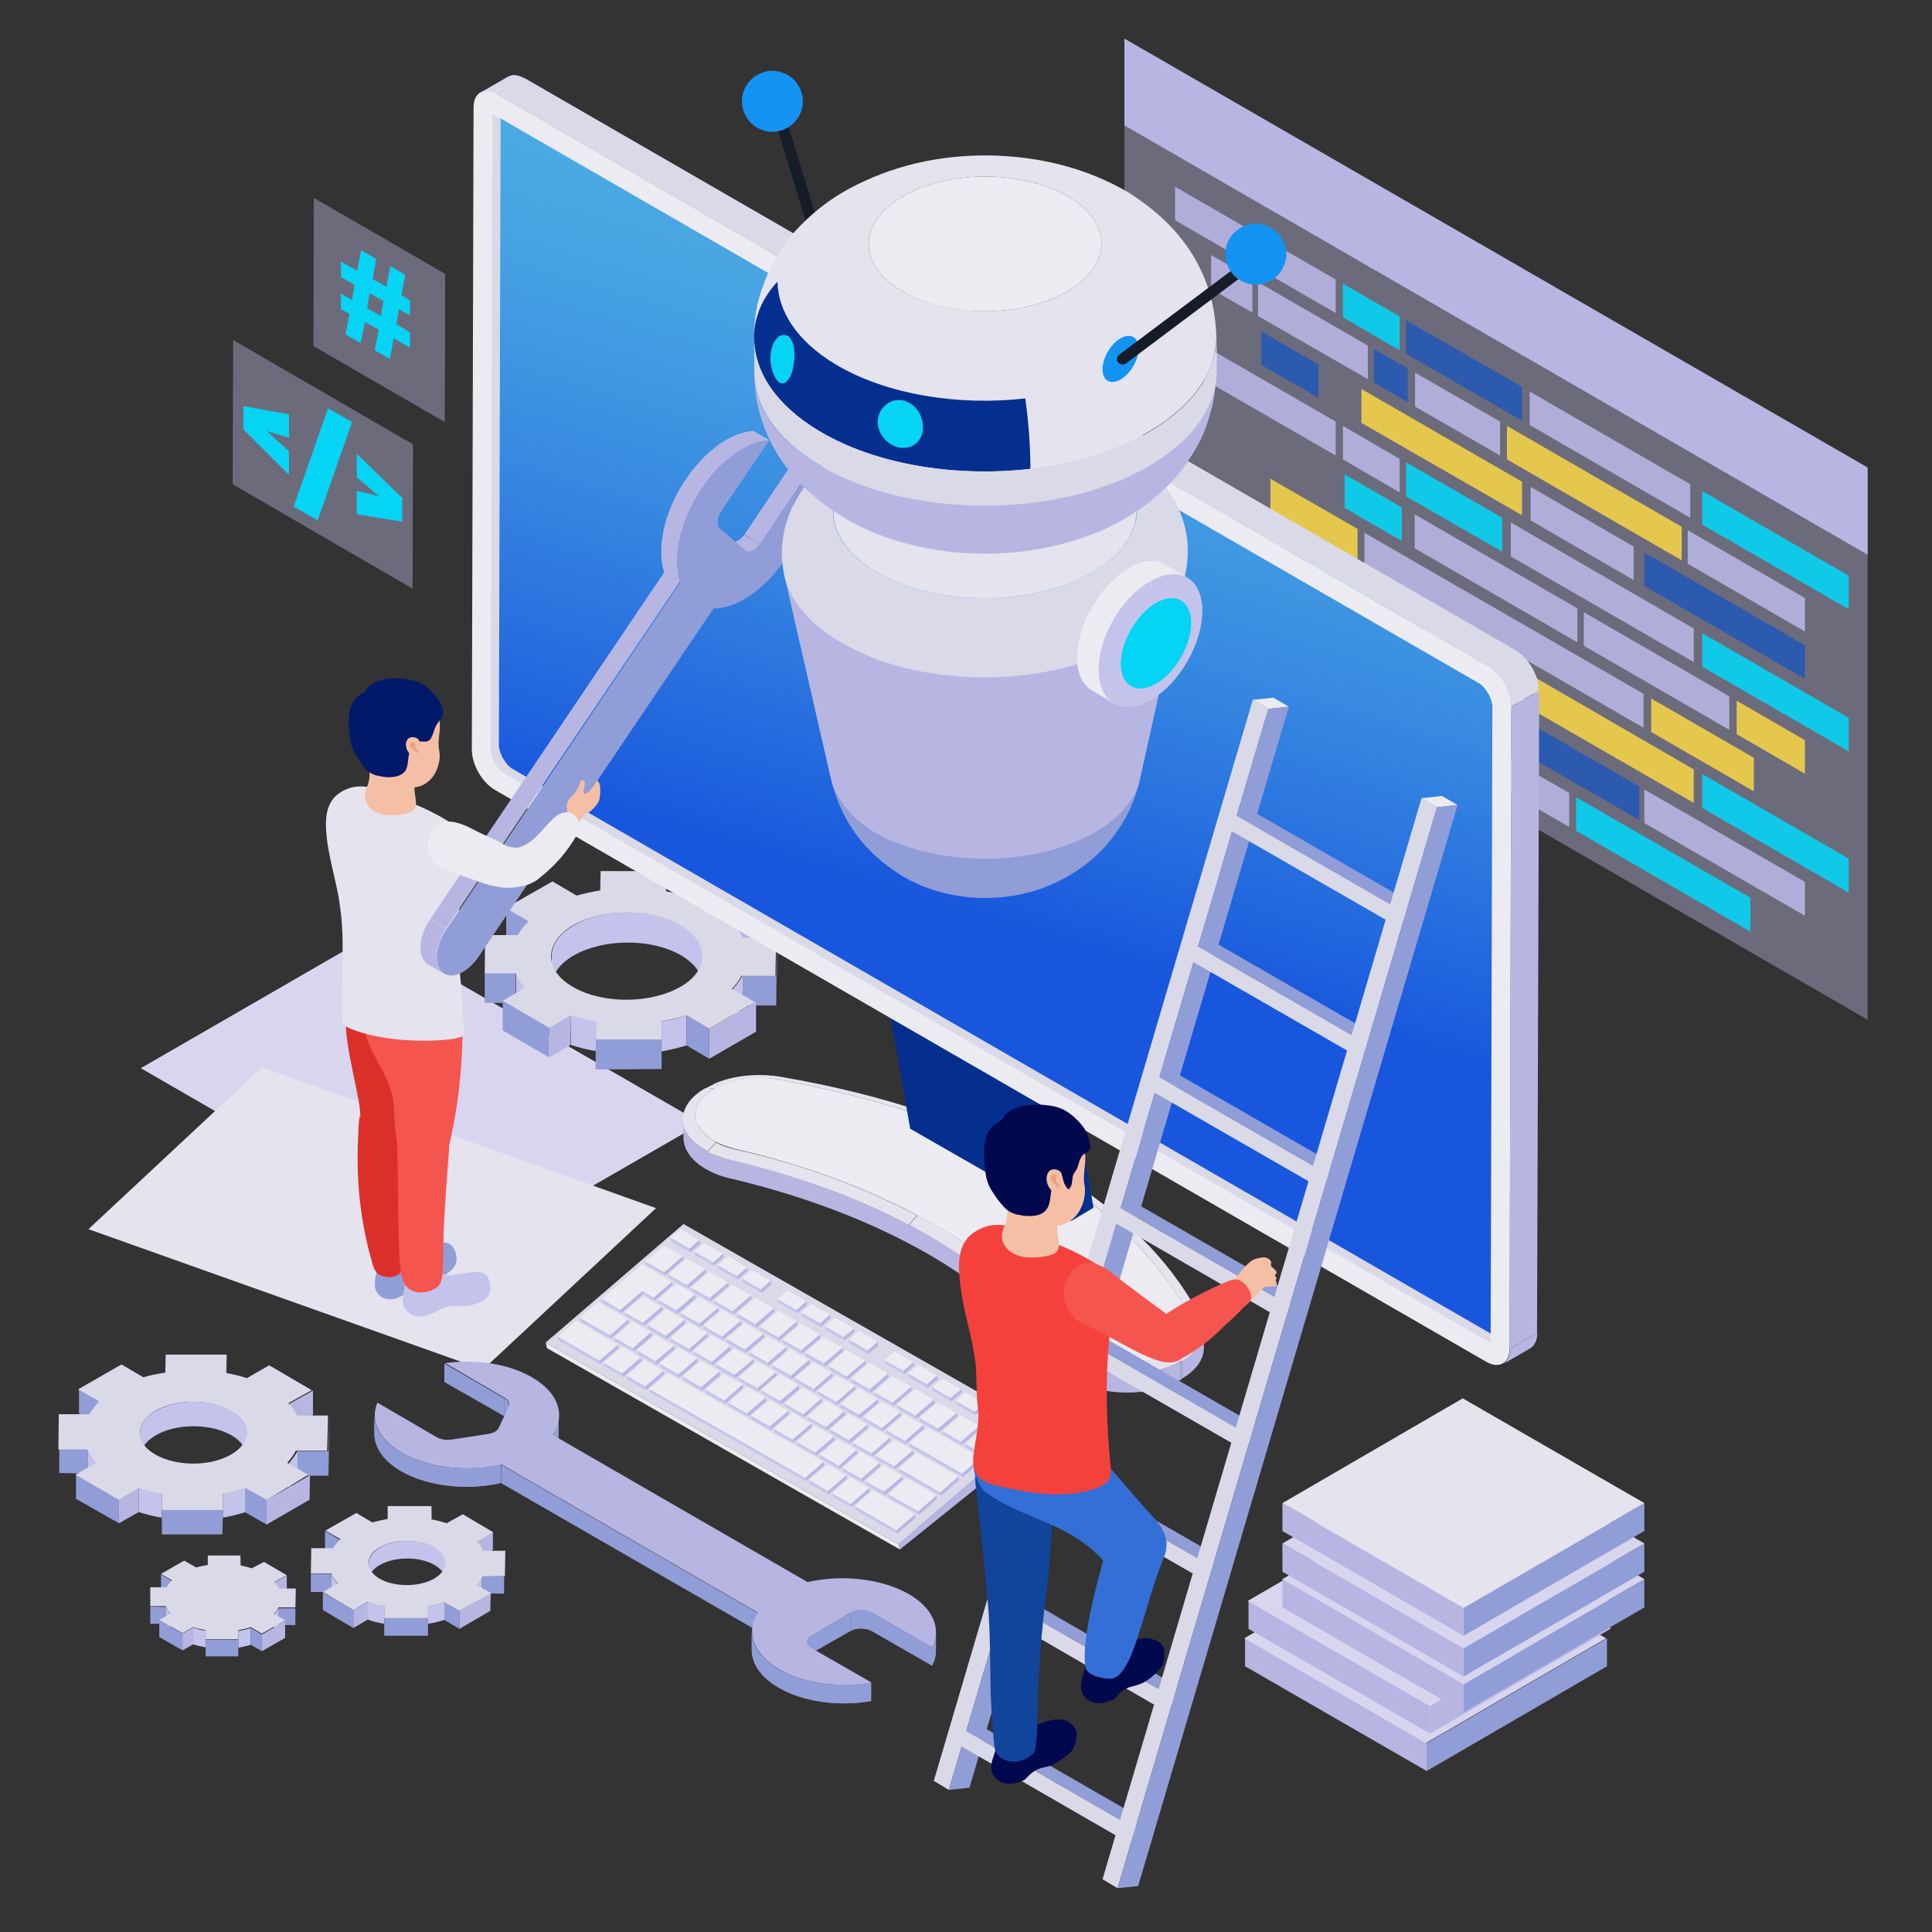 <?xml version="1.0" encoding="utf-8"?>
<!-- Generator: Adobe Illustrator 24.2.1, SVG Export Plug-In . SVG Version: 6.00 Build 0)  -->
<svg version="1.1" id="Layer_1" xmlns="http://www.w3.org/2000/svg" xmlns:xlink="http://www.w3.org/1999/xlink" x="0px" y="0px"
	 viewBox="0 0 450 450" style="enable-background:new 0 0 450 450;" xml:space="preserve">
<rect x="0" y="0" width="450" height="450" fill="#333333" stroke="none"/>
<style type="text/css">
	.st0{opacity:0.392;fill:#C4C3EC;enable-background:new    ;}
	.st1{fill:#B7B6E3;}
	.st2{opacity:0.9;}
	.st3{fill:#2559B4;}
	.st4{fill:#F3D249;}
	.st5{fill:#05D4F5;}
	.st6{fill:#F5D622;}
	.st7{opacity:0.392;}
	.st8{fill:#C4C3EC;}
	.st9{fill:#D8D5EE;}
	.st10{fill:#E4E3EE;}
	.st11{enable-background:new    ;}
	.st12{fill:#848487;}
	.st13{fill:#919DD6;}
	.st14{clip-path:url(#SVGID_2_);enable-background:new    ;}
	.st15{fill:#858588;}
	.st16{clip-path:url(#SVGID_4_);enable-background:new    ;}
	.st17{clip-path:url(#SVGID_6_);enable-background:new    ;}
	.st18{clip-path:url(#SVGID_8_);enable-background:new    ;}
	.st19{clip-path:url(#SVGID_10_);enable-background:new    ;}
	.st20{fill:#DAD9E8;}
	.st21{clip-path:url(#SVGID_12_);enable-background:new    ;}
	.st22{clip-path:url(#SVGID_14_);enable-background:new    ;}
	.st23{clip-path:url(#SVGID_16_);enable-background:new    ;}
	.st24{clip-path:url(#SVGID_18_);enable-background:new    ;}
	.st25{clip-path:url(#SVGID_20_);enable-background:new    ;}
	.st26{clip-path:url(#SVGID_22_);enable-background:new    ;}
	.st27{clip-path:url(#SVGID_24_);enable-background:new    ;}
	.st28{clip-path:url(#SVGID_26_);enable-background:new    ;}
	.st29{clip-path:url(#SVGID_28_);enable-background:new    ;}
	.st30{clip-path:url(#SVGID_30_);enable-background:new    ;}
	.st31{clip-path:url(#SVGID_32_);enable-background:new    ;}
	.st32{clip-path:url(#SVGID_34_);enable-background:new    ;}
	.st33{clip-path:url(#SVGID_36_);enable-background:new    ;}
	.st34{clip-path:url(#SVGID_38_);enable-background:new    ;}
	.st35{fill:#EBEBF1;}
	.st36{fill:#042F8F;}
	.st37{fill:#02196A;}
	.st38{clip-path:url(#SVGID_42_);enable-background:new    ;}
	.st39{clip-path:url(#SVGID_45_);enable-background:new    ;}
	.st40{clip-path:url(#SVGID_49_);enable-background:new    ;}
	.st41{fill:url(#SVGID_51_);}
	.st42{opacity:0.3;}
	.st43{fill:#4A2680;}
	.st44{fill:#01084E;}
	.st45{fill:#11449B;}
	.st46{fill:#336FD6;}
	.st47{fill:#FFFFFF;}
	.st48{fill:#F4413C;}
	.st49{fill:#F5554F;}
	.st50{fill:#F5BFA6;}
	.st51{fill:#E9A27F;}
	.st52{clip-path:url(#SVGID_55_);enable-background:new    ;}
	.st53{clip-path:url(#SVGID_59_);enable-background:new    ;}
	.st54{clip-path:url(#SVGID_63_);enable-background:new    ;}
	.st55{clip-path:url(#SVGID_67_);enable-background:new    ;}
	.st56{clip-path:url(#SVGID_71_);enable-background:new    ;}
	.st57{clip-path:url(#SVGID_75_);enable-background:new    ;}
	.st58{clip-path:url(#SVGID_77_);enable-background:new    ;}
	.st59{fill:#DB3029;}
	.st60{fill:#EA533E;}
	.st61{fill:#1393F2;}
	.st62{clip-path:url(#SVGID_79_);enable-background:new    ;}
	.st63{fill:#78819C;}
	.st64{clip-path:url(#SVGID_81_);enable-background:new    ;}
	.st65{clip-path:url(#SVGID_83_);enable-background:new    ;}
	.st66{clip-path:url(#SVGID_85_);enable-background:new    ;}
	.st67{clip-path:url(#SVGID_87_);enable-background:new    ;}
	.st68{fill:#171C29;}
	.st69{clip-path:url(#SVGID_89_);enable-background:new    ;}
	.st70{clip-path:url(#SVGID_91_);enable-background:new    ;}
	.st71{clip-path:url(#SVGID_93_);enable-background:new    ;}

	#android {
		animation: float 3s ease-in-out infinite alternate;
	}
	@keyframes float {
		from {
			transform:translateY(0px)
		}
		to {
			transform:translateY(20px)
		}
	}
</style>
<g>
	<g>
		<g>
			<g>
				<polygon class="st0" points="435,108.9 261.9,9 261.9,137.6 435,237.5 				"/>
			</g>
		</g>
		<g>
			<g>
				<polygon class="st1" points="435,108.9 261.9,9 261.9,29.2 435,129.2 				"/>
			</g>
		</g>
		<g class="st2">
			<g>
				<polygon class="st1" points="393.1,131.3 420.4,147.1 420.4,139.3 393.1,123.5 				"/>
				<polygon class="st1" points="282.1,59.4 291.7,65 291.7,72.8 282.1,67.3 				"/>
				<polygon class="st1" points="329.6,94.7 349.4,106.1 349.4,98.2 329.6,86.8 				"/>
				<polygon class="st1" points="293,73.6 318.6,88.3 318.6,80.5 293,65.7 				"/>
				<polygon class="st3" points="320,89.1 327.9,93.7 327.9,85.8 320,81.3 				"/>
				<polygon class="st4" points="351,107 391.7,130.5 391.7,122.7 351,99.2 				"/>
			</g>
			<g>
				<polygon class="st1" points="269.7,137.3 307.8,159.3 307.8,151.5 269.7,129.5 				"/>
				<polygon class="st1" points="345.7,181.2 365.5,192.6 365.5,184.7 345.7,173.3 				"/>
				<polygon class="st1" points="309.1,160 334.6,174.8 334.6,166.9 309.1,152.2 				"/>
				<polygon class="st3" points="336.1,175.6 343.9,180.2 343.9,172.3 336.1,167.8 				"/>
				<polygon class="st5" points="367.1,193.5 407.7,217 407.7,209.1 367.1,185.7 				"/>
			</g>
			<g>
				<polygon class="st5" points="396.5,122.2 430.6,141.9 430.6,134.1 396.5,114.4 				"/>
				<polygon class="st1" points="356.3,99 393.7,120.6 393.7,112.8 356.3,91.2 				"/>
				<polygon class="st1" points="273.7,51.3 311.1,72.9 311.1,65.1 273.7,43.5 				"/>
				<polygon class="st3" points="327.5,82.4 354.5,98 354.5,90.1 327.5,74.6 				"/>
				<polygon class="st5" points="312.8,73.9 326,81.6 326,73.7 312.8,66.1 				"/>
			</g>
			<g>
				<polygon class="st5" points="396.5,188.2 430.6,207.9 430.6,200 396.5,180.3 				"/>
				<polygon class="st1" points="268.5,107 300.9,125.7 300.9,133.5 268.5,114.8 				"/>
				<polygon class="st1" points="331.1,150.4 355.2,164.3 355.2,156.5 331.1,142.6 				"/>
				<polygon class="st3" points="320,144 327.9,148.6 327.9,140.7 320,136.2 				"/>
				<polygon class="st4" points="357.2,165.5 394.5,187 394.5,179.2 357.2,157.6 				"/>
				<polygon class="st5" points="304.1,135.4 317.4,143 317.4,135.2 304.1,127.5 				"/>
			</g>
			<g>
				<polygon class="st5" points="396.5,155.3 430.6,175 430.6,167.2 396.5,147.5 				"/>
				<polygon class="st1" points="351.9,129.6 394.5,154.2 394.5,146.4 351.9,121.7 				"/>
				<polygon class="st1" points="273.7,84.5 311.1,106.1 311.1,98.2 273.7,76.6 				"/>
				<polygon class="st5" points="327.5,115.6 349.9,128.5 349.9,120.6 327.5,107.7 				"/>
				<polygon class="st1" points="312.8,107 326,114.7 326,106.9 312.8,99.2 				"/>
			</g>
			<g>
				<polygon class="st3" points="383,136.5 420.4,158.1 420.4,150.3 383,128.7 				"/>
				<polygon class="st4" points="317.1,98.5 354.5,120 354.5,112.2 317.1,90.6 				"/>
				<polygon class="st1" points="356.5,121.2 380.5,135.1 380.5,127.3 356.5,113.4 				"/>
				<polygon class="st3" points="293.8,85 307.1,92.7 307.1,84.9 293.8,77.2 				"/>
			</g>
			<g>
				<polygon class="st1" points="383,191.7 420.4,213.3 420.4,205.4 383,183.9 				"/>
				<polygon class="st1" points="312.8,151.1 348.4,171.7 348.4,163.9 312.8,143.3 				"/>
				<polygon class="st3" points="349.9,172.6 381.8,191 381.8,183.2 349.9,164.7 				"/>
				<polygon class="st6" points="293.8,140.2 311.7,150.5 311.7,142.7 293.8,132.3 				"/>
			</g>
			<g>
				<polygon class="st4" points="404.5,171 420.4,180.2 420.4,172.4 404.5,163.2 				"/>
				<polygon class="st1" points="329.5,127.7 367.4,149.6 367.4,141.7 329.5,119.8 				"/>
				<polygon class="st1" points="368.9,150.4 402.8,170 402.8,162.2 368.9,142.6 				"/>
				<polygon class="st5" points="313.2,118.3 326.5,126 326.5,118.2 313.2,110.5 				"/>
			</g>
			<g>
				<polygon class="st4" points="384.6,170.5 408.5,184.3 408.5,176.5 384.6,162.7 				"/>
				<polygon class="st1" points="317.8,132 382.8,169.5 382.8,161.6 317.8,124.1 				"/>
				<polygon class="st4" points="295.9,119.3 316.2,131 316.2,123.2 295.9,111.5 				"/>
			</g>
		</g>
	</g>
	<g>
		<g class="st7">
			<g>
				<polygon class="st8" points="54.3,79.2 54.2,112.8 96.1,137.1 96.2,103.5 				"/>
			</g>
		</g>
		<g>
			<path class="st5" d="M56.7,94.6l10.6,1.9v5.5l-5.2-1.6l5.2,4.7v5.5L56.7,100C56.7,100,56.7,94.6,56.7,94.6z"/>
			<path class="st5" d="M76.4,95.1l5.6,3.2l-8,22.9l-5.6-3.2L76.4,95.1z"/>
			<path class="st5" d="M83.1,114.3l5.2,1.3l-5.2-4.4v-5.5L93.7,116v5.5l-10.6-1.7V114.3z"/>
		</g>
	</g>
	<g>
		<g class="st7">
			<g>
				<polygon class="st8" points="73.1,46.1 73,80.6 103.6,98.3 103.7,63.8 				"/>
			</g>
		</g>
		<g>
			<path class="st5" d="M86.8,65l3.2,1.8l0.9-4.8l3.5,2l-0.9,4.8l2,1.1v3.6L92.9,72l-0.6,3.5l3.2,1.9V81l-3.8-2.2l-0.9,4.8l-3.5-2
				l0.9-4.8L85,75l-1,4.9l-3.5-2l0.9-4.8l-2-1.1v-3.6l2.6,1.5l0.6-3.5l-3.2-1.9v-3.6l3.8,2.2l0.9-4.8l3.5,2L86.8,65z M85.5,71.8
				l3.2,1.8l0.6-3.5l-3.2-1.8L85.5,71.8z"/>
		</g>
	</g>
	<polygon class="st9" points="163.4,261.6 109.1,292.9 32.8,248.8 87,217.5 	"/>
	<polygon class="st10" points="152.8,281.4 112.5,319 20.6,286.3 61,248.6 	"/>
	<g class="st11">
		<g>
			<polygon class="st12" points="53,315.5 52.9,321.2 52.9,325.6 52.9,319.8 			"/>
		</g>
		<g>
			<polygon class="st13" points="23.3,326.3 23.3,332 18.4,329.2 18.4,323.4 			"/>
		</g>
		<g>
			<polygon class="st1" points="72.9,323.9 72.9,329.6 67.5,332.7 67.5,326.9 			"/>
		</g>
		<g class="st11">
			<g>
				<g>
					<defs>
						<path id="SVGID_1_" d="M57.5,333.7v5.7c0-1.8-1.2-3.7-3.6-5.1c-4.9-2.8-12.8-2.8-17.6,0c-2.4,1.4-3.7,3.3-3.7,5.1v-5.7
							c0-1.8,1.2-3.7,3.7-5.1c4.9-2.8,12.8-2.8,17.6,0C56.3,330,57.5,331.9,57.5,333.7z"/>
					</defs>
					<clipPath id="SVGID_2_">
						<use xlink:href="#SVGID_1_"  style="overflow:visible;"/>
					</clipPath>
					<g class="st14">
						<path class="st8" d="M57.5,333.7v5.7c0-1.8-1.2-3.7-3.6-5.1c-4.9-2.8-12.8-2.8-17.6,0c-2.4,1.4-3.7,3.3-3.7,5.1v-5.7
							c0-1.8,1.2-3.7,3.7-5.1c4.9-2.8,12.8-2.8,17.6,0C56.3,330,57.5,331.9,57.5,333.7z"/>
					</g>
				</g>
			</g>
		</g>
		<g>
			<polygon class="st13" points="20.5,337.4 20.5,343.2 13.8,343.1 13.8,337.4 			"/>
		</g>
		<g>
			<polygon class="st13" points="76.5,338 76.5,343.7 69.3,343.7 69.3,338 			"/>
		</g>
		<g>
			<polygon class="st15" points="76.7,329.8 76.7,335.5 76.5,343.7 76.5,338 			"/>
		</g>
		<g class="st11">
			<g>
				<g>
					<defs>
						<path id="SVGID_3_" d="M22.6,340.6v5.7c-0.9-1-1.6-2.1-2.1-3.1v-5.7C21,338.5,21.7,339.5,22.6,340.6z"/>
					</defs>
					<clipPath id="SVGID_4_">
						<use xlink:href="#SVGID_3_"  style="overflow:visible;"/>
					</clipPath>
					<g class="st16">
						<path class="st8" d="M22.6,340.6v5.7c-0.9-1-1.6-2.1-2.1-3.1v-5.7C21,338.5,21.7,339.5,22.6,340.6z"/>
					</g>
				</g>
			</g>
		</g>
		<g class="st11">
			<g>
				<g>
					<defs>
						<path id="SVGID_5_" d="M69.3,338v5.7c-0.5,1-1.2,1.9-2,2.8v-5.7C68.1,339.9,68.8,338.9,69.3,338z"/>
					</defs>
					<clipPath id="SVGID_6_">
						<use xlink:href="#SVGID_5_"  style="overflow:visible;"/>
					</clipPath>
					<g class="st17">
						<path class="st8" d="M69.3,338v5.7c-0.5,1-1.2,1.9-2,2.8v-5.7C68.1,339.9,68.8,338.9,69.3,338z"/>
					</g>
				</g>
			</g>
		</g>
		<g class="st11">
			<g>
				<g>
					<defs>
						<path id="SVGID_7_" d="M37.7,347.8v5.7c-1.9-0.3-3.7-0.8-5.4-1.3v-5.7C34.1,347,35.9,347.4,37.7,347.8z"/>
					</defs>
					<clipPath id="SVGID_8_">
						<use xlink:href="#SVGID_7_"  style="overflow:visible;"/>
					</clipPath>
					<g class="st18">
						<path class="st8" d="M37.7,347.8v5.7c-1.9-0.3-3.7-0.8-5.4-1.3v-5.7C34.1,347,35.9,347.4,37.7,347.8z"/>
					</g>
				</g>
			</g>
		</g>
		<g class="st11">
			<g>
				<g>
					<defs>
						<path id="SVGID_9_" d="M57.2,346.5v5.7c-1.7,0.5-3.5,1-5.3,1.3v-5.7C53.7,347.5,55.5,347.1,57.2,346.5z"/>
					</defs>
					<clipPath id="SVGID_10_">
						<use xlink:href="#SVGID_9_"  style="overflow:visible;"/>
					</clipPath>
					<g class="st19">
						<path class="st8" d="M57.2,346.5v5.7c-1.7,0.5-3.5,1-5.3,1.3v-5.7C53.7,347.5,55.5,347.1,57.2,346.5z"/>
					</g>
				</g>
			</g>
		</g>
		<g>
			<polygon class="st13" points="27.7,349.1 27.7,354.8 17.7,349.1 17.7,343.3 			"/>
		</g>
		<g>
			<polygon class="st1" points="32.3,346.4 32.3,352.2 27.7,354.8 27.7,349.1 			"/>
		</g>
		<g>
			<polygon class="st1" points="72.2,343.6 72.1,349.3 62.1,355.1 62.1,349.4 			"/>
		</g>
		<g>
			<polygon class="st13" points="62.1,349.4 62.1,355.1 57.2,352.3 57.2,346.5 			"/>
		</g>
		<g>
			<polygon class="st12" points="51.9,347.8 51.9,353.6 51.8,357.4 51.9,351.7 			"/>
		</g>
		<g>
			<path class="st20" d="M62.1,349.4l-4.9-2.8c-1.7,0.5-3.5,1-5.3,1.3v3.9H37.7v-3.9c-1.9-0.3-3.7-0.8-5.4-1.3l-4.7,2.7l-10-5.8
				l4.8-2.8c-0.9-1-1.6-2.1-2.1-3.1h-6.7l0.1-8.2h7.1c0.6-1,1.4-2,2.3-3l-4.9-2.8l10.1-5.8l5.1,3c1.6-0.5,3.3-0.8,5.1-1.1l0.1-4.2
				h14.2l-0.1,4.3c1.7,0.3,3.3,0.7,4.8,1.2l5.2-3l9.9,5.8l-5.4,3c0.8,0.9,1.5,1.9,2,2.9h7.2l-0.2,8.2h-7.3c-0.5,1-1.2,1.9-2,2.8
				l4.9,2.8L62.1,349.4z M36.2,338.8c4.9,2.8,12.8,2.8,17.6,0c4.9-2.8,4.9-7.4,0-10.2c-4.9-2.8-12.8-2.8-17.6,0
				C31.4,331.5,31.3,336,36.2,338.8z"/>
		</g>
		<g>
			<polygon class="st13" points="51.9,351.7 51.8,357.4 37.7,357.4 37.7,351.7 			"/>
		</g>
	</g>
	<g class="st11">
		<g>
			<polygon class="st12" points="100.5,350.9 100.5,355 100.4,358.1 100.4,354 			"/>
		</g>
		<g>
			<polygon class="st13" points="79.2,358.7 79.2,362.8 75.7,360.7 75.7,356.6 			"/>
		</g>
		<g>
			<polygon class="st1" points="114.8,356.9 114.8,361 110.9,363.2 110.9,359.1 			"/>
		</g>
		<g class="st11">
			<g>
				<g>
					<defs>
						<path id="SVGID_11_" d="M103.8,364v4.1c0-1.3-0.9-2.6-2.6-3.6c-3.5-2-9.2-2-12.7,0c-1.8,1-2.6,2.3-2.6,3.7v-4.1
							c0-1.3,0.9-2.6,2.6-3.7c3.5-2,9.2-2,12.7,0C102.9,361.3,103.8,362.7,103.8,364z"/>
					</defs>
					<clipPath id="SVGID_12_">
						<use xlink:href="#SVGID_11_"  style="overflow:visible;"/>
					</clipPath>
					<g class="st21">
						<path class="st8" d="M103.8,364v4.1c0-1.3-0.9-2.6-2.6-3.6c-3.5-2-9.2-2-12.7,0c-1.8,1-2.6,2.3-2.6,3.7v-4.1
							c0-1.3,0.9-2.6,2.6-3.7c3.5-2,9.2-2,12.7,0C102.9,361.3,103.8,362.7,103.8,364z"/>
					</g>
				</g>
			</g>
		</g>
		<g>
			<polygon class="st13" points="77.2,366.6 77.2,370.8 72.4,370.8 72.4,366.6 			"/>
		</g>
		<g>
			<polygon class="st13" points="117.4,367.1 117.4,371.2 112.2,371.1 112.2,367 			"/>
		</g>
		<g>
			<polygon class="st15" points="117.5,361.2 117.5,365.3 117.4,371.2 117.4,367.1 			"/>
		</g>
		<g class="st11">
			<g>
				<g>
					<defs>
						<path id="SVGID_13_" d="M78.7,368.9v4.1c-0.7-0.7-1.2-1.5-1.5-2.3v-4.1C77.5,367.4,78,368.2,78.7,368.9z"/>
					</defs>
					<clipPath id="SVGID_14_">
						<use xlink:href="#SVGID_13_"  style="overflow:visible;"/>
					</clipPath>
					<g class="st22">
						<path class="st8" d="M78.7,368.9v4.1c-0.7-0.7-1.2-1.5-1.5-2.3v-4.1C77.5,367.4,78,368.2,78.7,368.9z"/>
					</g>
				</g>
			</g>
		</g>
		<g class="st11">
			<g>
				<g>
					<defs>
						<path id="SVGID_15_" d="M112.2,367v4.1c-0.4,0.7-0.8,1.4-1.5,2V369C111.3,368.4,111.8,367.7,112.2,367z"/>
					</defs>
					<clipPath id="SVGID_16_">
						<use xlink:href="#SVGID_15_"  style="overflow:visible;"/>
					</clipPath>
					<g class="st23">
						<path class="st8" d="M112.2,367v4.1c-0.4,0.7-0.8,1.4-1.5,2V369C111.3,368.4,111.8,367.7,112.2,367z"/>
					</g>
				</g>
			</g>
		</g>
		<g class="st11">
			<g>
				<g>
					<defs>
						<path id="SVGID_17_" d="M89.5,374.1v4.1c-1.3-0.2-2.6-0.5-3.9-1v-4.1C86.9,373.5,88.2,373.8,89.5,374.1z"/>
					</defs>
					<clipPath id="SVGID_18_">
						<use xlink:href="#SVGID_17_"  style="overflow:visible;"/>
					</clipPath>
					<g class="st24">
						<path class="st8" d="M89.5,374.1v4.1c-1.3-0.2-2.6-0.5-3.9-1v-4.1C86.9,373.5,88.2,373.8,89.5,374.1z"/>
					</g>
				</g>
			</g>
		</g>
		<g class="st11">
			<g>
				<g>
					<defs>
						<path id="SVGID_19_" d="M103.5,373.2v4.1c-1.2,0.4-2.5,0.7-3.8,0.9v-4.1C101,373.9,102.3,373.6,103.5,373.2z"/>
					</defs>
					<clipPath id="SVGID_20_">
						<use xlink:href="#SVGID_19_"  style="overflow:visible;"/>
					</clipPath>
					<g class="st25">
						<path class="st8" d="M103.5,373.2v4.1c-1.2,0.4-2.5,0.7-3.8,0.9v-4.1C101,373.9,102.3,373.6,103.5,373.2z"/>
					</g>
				</g>
			</g>
		</g>
		<g>
			<polygon class="st13" points="82.3,375 82.3,379.2 75.2,375 75.2,370.9 			"/>
		</g>
		<g>
			<polygon class="st1" points="85.7,373.1 85.7,377.2 82.3,379.2 82.3,375 			"/>
		</g>
		<g>
			<polygon class="st1" points="114.3,371.1 114.2,375.2 107,379.4 107,375.2 			"/>
		</g>
		<g>
			<polygon class="st13" points="107,375.2 107,379.4 103.5,377.3 103.5,373.2 			"/>
		</g>
		<g>
			<polygon class="st12" points="99.7,374.1 99.7,378.2 99.7,381 99.7,376.9 			"/>
		</g>
		<g>
			<path class="st20" d="M107,375.2l-3.5-2c-1.2,0.4-2.5,0.7-3.8,0.9v2.8H89.5v-2.8c-1.3-0.2-2.6-0.5-3.9-1l-3.3,1.9l-7.1-4.2l3.5-2
				c-0.7-0.7-1.2-1.5-1.5-2.3h-4.8l0.1-5.9h5.1c0.4-0.7,1-1.4,1.7-2.1l-3.5-2l7.2-4.1l3.7,2.2c1.2-0.3,2.4-0.6,3.6-0.8v-3h10.2v3.1
				c1.2,0.2,2.4,0.5,3.5,0.9l3.8-2.1l7.1,4.2l-3.8,2.2c0.6,0.7,1.1,1.3,1.4,2.1h5.2l-0.1,5.9h-5.2c-0.4,0.7-0.8,1.4-1.5,2l3.5,2
				L107,375.2z M88.4,367.7c3.5,2,9.2,2,12.7,0s3.5-5.3,0-7.3s-9.2-2-12.7,0C85,362.4,85,365.7,88.4,367.7z"/>
		</g>
		<g>
			<polygon class="st13" points="99.7,376.9 99.7,381 89.5,381 89.5,376.9 			"/>
		</g>
	</g>
	<g class="st11">
		<g>
			<polygon class="st12" points="56.1,362.4 56.1,366.3 56,368.7 56,364.8 			"/>
		</g>
		<g>
			<polygon class="st13" points="40.1,368.3 40.1,372.2 37.5,370.6 37.5,366.7 			"/>
		</g>
		<g>
			<polygon class="st1" points="66.8,367 66.8,370.9 63.9,372.5 63.9,368.6 			"/>
		</g>
		<g>
			<polygon class="st13" points="38.6,374.3 38.6,378.2 35,378.2 35,374.2 			"/>
		</g>
		<g>
			<polygon class="st13" points="68.8,374.6 68.8,378.5 64.8,378.5 64.9,374.6 			"/>
		</g>
		<g>
			<polygon class="st15" points="68.9,370.2 68.8,374.1 68.8,378.5 68.8,374.6 			"/>
		</g>
		<g class="st11">
			<g>
				<g>
					<defs>
						<path id="SVGID_21_" d="M39.7,375.9v3.9c-0.5-0.5-0.9-1.1-1.1-1.7v-3.9C38.9,374.8,39.2,375.4,39.7,375.9z"/>
					</defs>
					<clipPath id="SVGID_22_">
						<use xlink:href="#SVGID_21_"  style="overflow:visible;"/>
					</clipPath>
					<g class="st26">
						<path class="st8" d="M39.7,375.9v3.9c-0.5-0.5-0.9-1.1-1.1-1.7v-3.9C38.9,374.8,39.2,375.4,39.7,375.9z"/>
					</g>
				</g>
			</g>
		</g>
		<g class="st11">
			<g>
				<g>
					<defs>
						<path id="SVGID_23_" d="M64.9,374.6v3.9c-0.3,0.5-0.6,1-1.1,1.5v-3.9C64.2,375.6,64.6,375.1,64.9,374.6z"/>
					</defs>
					<clipPath id="SVGID_24_">
						<use xlink:href="#SVGID_23_"  style="overflow:visible;"/>
					</clipPath>
					<g class="st27">
						<path class="st8" d="M64.9,374.6v3.9c-0.3,0.5-0.6,1-1.1,1.5v-3.9C64.2,375.6,64.6,375.1,64.9,374.6z"/>
					</g>
				</g>
			</g>
		</g>
		<g class="st11">
			<g>
				<g>
					<defs>
						<path id="SVGID_25_" d="M47.9,379.8v3.9c-1-0.2-2-0.4-2.9-0.7v-3.9C45.9,379.4,46.9,379.7,47.9,379.8z"/>
					</defs>
					<clipPath id="SVGID_26_">
						<use xlink:href="#SVGID_25_"  style="overflow:visible;"/>
					</clipPath>
					<g class="st28">
						<path class="st8" d="M47.9,379.8v3.9c-1-0.2-2-0.4-2.9-0.7v-3.9C45.9,379.4,46.9,379.7,47.9,379.8z"/>
					</g>
				</g>
			</g>
		</g>
		<g class="st11">
			<g>
				<g>
					<defs>
						<path id="SVGID_27_" d="M58.4,379.2v3.9c-0.9,0.3-1.9,0.5-2.9,0.7v-3.9C56.5,379.7,57.5,379.5,58.4,379.2z"/>
					</defs>
					<clipPath id="SVGID_28_">
						<use xlink:href="#SVGID_27_"  style="overflow:visible;"/>
					</clipPath>
					<g class="st29">
						<path class="st8" d="M58.4,379.2v3.9c-0.9,0.3-1.9,0.5-2.9,0.7v-3.9C56.5,379.7,57.5,379.5,58.4,379.2z"/>
					</g>
				</g>
			</g>
		</g>
		<g>
			<polygon class="st1" points="45,379.1 45,383 42.5,384.4 42.5,380.5 			"/>
		</g>
		<g>
			<polygon class="st13" points="42.5,380.5 42.5,384.4 37.1,381.3 37.1,377.4 			"/>
		</g>
		<g>
			<polygon class="st1" points="66.4,377.6 66.4,381.5 61,384.6 61,380.7 			"/>
		</g>
		<g>
			<polygon class="st13" points="61,380.7 61,384.6 58.4,383.1 58.4,379.2 			"/>
		</g>
		<g>
			<polygon class="st12" points="55.5,379.8 55.5,383.8 55.5,385.8 55.5,381.9 			"/>
		</g>
		<g>
			<path class="st20" d="M61.5,363.8l5.3,3.1l-2.9,1.6c0.4,0.5,0.8,1,1.1,1.5h3.9l-0.1,4.4h-3.9c-0.3,0.5-0.6,1-1.1,1.5l2.6,1.5
				l-5.4,3.1l-2.6-1.5c-0.9,0.3-1.9,0.5-2.9,0.7v2.1h-7.6v-2.1c-1-0.2-2-0.4-2.9-0.7l-2.5,1.4l-5.4-3.1l2.6-1.5
				c-0.5-0.5-0.9-1.1-1.1-1.7H35v-4.4h3.8c0.3-0.5,0.7-1.1,1.3-1.6l-2.6-1.5l5.4-3.1l2.8,1.6c0.9-0.3,1.8-0.4,2.7-0.6v-2.2H56v2.3
				c0.9,0.2,1.8,0.4,2.6,0.7L61.5,363.8z"/>
		</g>
		<g>
			<polygon class="st13" points="55.5,381.9 55.5,385.8 47.9,385.8 47.9,381.9 			"/>
		</g>
	</g>
	<g class="st11">
		<g>
			<polygon class="st12" points="155.3,202.8 155.3,209.8 155.2,214.5 155.2,207.6 			"/>
		</g>
		<g>
			<polygon class="st13" points="123.2,214.6 123.1,221.5 117.9,218.5 117.9,211.5 			"/>
		</g>
		<g>
			<polygon class="st1" points="176.9,212 176.9,218.9 171.1,222.2 171.1,215.2 			"/>
		</g>
		<g class="st11">
			<g>
				<g>
					<defs>
						<path id="SVGID_29_" d="M163.7,222.7v7c0-2.6-1.7-5.2-5.1-7.2c-6.9-4-18-3.9-24.9,0c-3.5,2-5.2,4.6-5.2,7.2v-7
							c0-2.6,1.7-5.2,5.2-7.2c6.9-4,18.1-4,24.9,0C161.9,217.5,163.7,220.1,163.7,222.7z"/>
					</defs>
					<clipPath id="SVGID_30_">
						<use xlink:href="#SVGID_29_"  style="overflow:visible;"/>
					</clipPath>
					<g class="st30">
						<path class="st8" d="M163.7,222.7v7c0-2.6-1.7-5.2-5.1-7.2c-6.9-4-18-3.9-24.9,0c-3.5,2-5.2,4.6-5.2,7.2v-7
							c0-2.6,1.7-5.2,5.2-7.2c6.9-4,18.1-4,24.9,0C161.9,217.5,163.7,220.1,163.7,222.7z"/>
					</g>
				</g>
			</g>
		</g>
		<g>
			<polygon class="st13" points="120.1,226.6 120.1,233.6 112.9,233.6 112.9,226.6 			"/>
		</g>
		<g>
			<polygon class="st13" points="180.8,227.2 180.8,234.2 173,234.2 173,227.2 			"/>
		</g>
		<g>
			<polygon class="st15" points="181,218.4 181,225.4 180.8,234.2 180.8,227.2 			"/>
		</g>
		<g class="st11">
			<g>
				<g>
					<defs>
						<path id="SVGID_31_" d="M122.4,230v7c-1-1.1-1.7-2.2-2.2-3.4v-7C120.6,227.8,121.4,228.9,122.4,230z"/>
					</defs>
					<clipPath id="SVGID_32_">
						<use xlink:href="#SVGID_31_"  style="overflow:visible;"/>
					</clipPath>
					<g class="st31">
						<path class="st8" d="M122.4,230v7c-1-1.1-1.7-2.2-2.2-3.4v-7C120.6,227.8,121.4,228.9,122.4,230z"/>
					</g>
				</g>
			</g>
		</g>
		<g class="st11">
			<g>
				<g>
					<defs>
						<path id="SVGID_33_" d="M173,227.2v7c-0.5,1-1.3,2.1-2.2,3v-7C171.7,229.3,172.4,228.2,173,227.2z"/>
					</defs>
					<clipPath id="SVGID_34_">
						<use xlink:href="#SVGID_33_"  style="overflow:visible;"/>
					</clipPath>
					<g class="st32">
						<path class="st8" d="M173,227.2v7c-0.5,1-1.3,2.1-2.2,3v-7C171.7,229.3,172.4,228.2,173,227.2z"/>
					</g>
				</g>
			</g>
		</g>
		<g class="st11">
			<g>
				<g>
					<defs>
						<path id="SVGID_35_" d="M138.8,237.8v7c-2-0.3-4-0.8-5.8-1.4v-7C134.8,237,136.8,237.5,138.8,237.8z"/>
					</defs>
					<clipPath id="SVGID_36_">
						<use xlink:href="#SVGID_35_"  style="overflow:visible;"/>
					</clipPath>
					<g class="st33">
						<path class="st8" d="M138.8,237.8v7c-2-0.3-4-0.8-5.8-1.4v-7C134.8,237,136.8,237.5,138.8,237.8z"/>
					</g>
				</g>
			</g>
		</g>
		<g class="st11">
			<g>
				<g>
					<defs>
						<path id="SVGID_37_" d="M159.9,236.5v7c-1.9,0.6-3.8,1-5.8,1.4v-7C156.1,237.6,158.1,237.1,159.9,236.5z"/>
					</defs>
					<clipPath id="SVGID_38_">
						<use xlink:href="#SVGID_37_"  style="overflow:visible;"/>
					</clipPath>
					<g class="st34">
						<path class="st8" d="M159.9,236.5v7c-1.9,0.6-3.8,1-5.8,1.4v-7C156.1,237.6,158.1,237.1,159.9,236.5z"/>
					</g>
				</g>
			</g>
		</g>
		<g>
			<polygon class="st13" points="127.9,239.3 127.9,246.3 117.1,240 117.1,233 			"/>
		</g>
		<g>
			<polygon class="st1" points="133,236.4 132.9,243.4 127.9,246.3 127.9,239.3 			"/>
		</g>
		<g>
			<polygon class="st1" points="176.1,233.3 176.1,240.3 165.2,246.6 165.2,239.6 			"/>
		</g>
		<g>
			<polygon class="st13" points="165.2,239.6 165.2,246.6 159.9,243.5 159.9,236.5 			"/>
		</g>
		<g>
			<polygon class="st12" points="154.1,237.9 154.1,244.9 154.1,249 154.1,242.1 			"/>
		</g>
		<g>
			<path class="st20" d="M165.2,239.6l-5.3-3.1c-1.9,0.6-3.8,1-5.8,1.4v4.2h-15.3v-4.2c-2-0.3-4-0.8-5.8-1.4l-5.1,2.9l-10.8-6.3
				l5.2-3c-1-1.1-1.7-2.2-2.2-3.4h-7.2l0.1-8.9h7.6c0.6-1.1,1.5-2.2,2.5-3.2l-5.3-3.1l10.9-6.2l5.6,3.3c1.8-0.5,3.6-0.9,5.5-1.2
				l0.1-4.5h15.3l-0.1,4.7c1.8,0.3,3.6,0.8,5.2,1.3l5.7-3.2l10.7,6.3l-5.8,3.3c0.9,1,1.6,2,2.1,3.1h7.8l-0.2,8.9h-7.9
				c-0.5,1-1.3,2.1-2.2,3l5.3,3.1L165.2,239.6z M133.5,229.9c6.9,4,18,3.9,24.9,0s6.9-10.4,0-14.4s-18-3.9-24.9,0
				C126.7,219.5,126.6,226,133.5,229.9z"/>
		</g>
		<g>
			<polygon class="st13" points="154.1,242.1 154.1,249 138.7,249.1 138.8,242.1 			"/>
		</g>
	</g>
	<g>
		<g>
			<g>
				<polygon class="st10" points="166.2,253.8 164.2,253.6 164.5,253.4 166.5,253.6 				"/>
			</g>
			<g class="st11">
				<path class="st10" d="M166.5,253.6l-2-0.2c0.6-0.3,1.2-0.6,1.8-0.9l1.8,0.3C167.5,253.1,167,253.3,166.5,253.6z"/>
				<path class="st10" d="M168,252.8l-1.8-0.3c4.4-2,10.2-2.6,15.6-1.7c24.5,4.2,45.4,11.3,62,20.9l-2,0.2
					c-16.3-9.4-37.4-16.3-60.8-20.5C176.5,250.7,171.7,251.2,168,252.8z"/>
			</g>
			<g>
				<path class="st1" d="M280.4,309.7v4.3c0,2.6-1.8,5.2-5.1,7.1v-4.3C278.6,315,280.4,312.4,280.4,309.7z"/>
			</g>
			<g>
				<path class="st10" d="M241.8,271.9l2-0.2c7.5,4.3,14.1,9.1,19.8,14.4h-2.5C255.6,280.9,249.1,276.1,241.8,271.9z"/>
				<path class="st10" d="M261.1,286.2h2.5c6.7,6.2,12.1,13.1,16,20.6c1.9,3.6,0.2,7.5-4.3,10.2l-2-2.2c3.8-2.2,5.2-5.5,3.6-8.5
					C272.9,299.1,267.7,292.3,261.1,286.2z"/>
			</g>
			<g>
				<polygon class="st1" points="275.3,316.9 275.3,321.2 274.9,321.4 274.9,317.1 				"/>
			</g>
			<g>
				<polygon class="st10" points="273.3,314.7 275.3,316.9 274.9,317.1 272.9,314.9 				"/>
			</g>
			<g>
				<path class="st35" d="M241.8,271.9c16,9.2,27.8,21.2,35.1,34.3c1.6,3,0.2,6.3-3.6,8.5l-0.4,0.2c-5.9,3.5-15.2,3.2-20.7,0
					c-1.3-0.8-2.4-1.7-3.2-2.8c-7.4-10.5-17.8-19.1-30.8-26.5c-13.2-7.6-28.4-13.7-47-18c-1.9-0.5-3.6-1.1-4.9-1.9
					c-5.5-3.2-6.1-8.6-0.1-12l0.3-0.2c3.8-2.2,9.4-3,14.5-2.1C204.4,255.6,225.5,262.5,241.8,271.9z"/>
			</g>
			<g>
				<path class="st1" d="M274.9,317.1v4.3c-7.1,4.1-18.2,3.8-24.8,0c-1.6-0.9-2.9-2-3.8-3.3c-7.3-10-17.5-18.7-30.1-26
					c-12.9-7.4-28.3-13.4-46-17.6c-2.3-0.5-4.2-1.3-5.8-2.2c-3.4-2-5.2-4.6-5.2-7.3v-4.3c0,2.7,1.8,5.3,5.2,7.3
					c1.6,0.9,3.6,1.7,5.8,2.2c17.7,4.2,33.1,10.2,46,17.6c12.6,7.3,22.8,16,30.1,26c0.9,1.3,2.3,2.4,3.8,3.3
					C256.7,320.9,267.8,321.3,274.9,317.1z"/>
			</g>
			<g class="st11">
				<path class="st10" d="M272.9,314.9l2,2.2c-1.4,0.8-2.9,1.5-4.6,1.9l-1.3-2.5C270.4,316.1,271.7,315.6,272.9,314.9z"/>
				<path class="st10" d="M269.1,316.5l1.3,2.5c-6.5,1.9-14.4,1.2-19.7-1.7l2-2.2C257,317.5,263.7,318.1,269.1,316.5z"/>
				<path class="st10" d="M252.6,315.2l-2,2.2c-0.2-0.1-0.4-0.2-0.5-0.3c-1.6-0.9-2.9-2-3.8-3.3c-7.3-10-17.5-18.7-30.1-26
					c-1.5-0.8-3-1.7-4.5-2.5l2-2.2c1.6,0.8,3.1,1.7,4.6,2.5c12.9,7.5,23.3,16.1,30.8,26.5c0.8,1.1,1.9,2,3.2,2.8
					C252.3,315,252.4,315.1,252.6,315.2z"/>
				<path class="st10" d="M213.6,283.1l-2,2.2c-11.9-6.3-25.9-11.4-41.5-15.1c-2-0.5-3.8-1.2-5.3-1.9l2-2.2c1.2,0.7,2.7,1.2,4.4,1.6
					C187.7,271.4,201.5,276.7,213.6,283.1z"/>
				<path class="st10" d="M166.8,266l-2,2.2c-0.2-0.1-0.4-0.2-0.5-0.3c-6.6-3.8-7.3-10.2-0.1-14.4l2,0.2c-6,3.5-5.4,8.8,0.1,12
					C166.5,265.9,166.6,265.9,166.8,266z"/>
			</g>
		</g>
		<g>
			<g class="st11">
				<g>
					<polygon class="st36" points="249.5,284.4 254.7,281.3 241.6,206.8 236.3,209.9 					"/>
				</g>
				<g>
					<polygon class="st37" points="236.3,209.9 241.6,206.8 204.1,185.3 198.9,188.3 					"/>
				</g>
				<g>
					<polygon class="st36" points="198.9,188.3 212,262.9 249.5,284.4 236.3,209.9 					"/>
				</g>
			</g>
		</g>
		<g>
			<g class="st11">
				<g>
					<g>
						<path id="SVGID_39_" class="st20" d="M111.9,21.6l6.4-3.7c1-0.6,2.4-0.5,3.9,0.4l-6.4,3.7C114.2,21.1,112.9,21,111.9,21.6z"/>
					</g>
					<g>
						<g>
							<defs>
								<path id="SVGID_40_" d="M111.9,21.6l6.4-3.7c1-0.6,2.4-0.5,3.9,0.4l-6.4,3.7C114.2,21.1,112.9,21,111.9,21.6z"/>
							</defs>
							<clipPath id="SVGID_42_">
								<use xlink:href="#SVGID_40_"  style="overflow:visible;"/>
							</clipPath>
							<g class="st38">
								<path class="st20" d="M111.9,21.6l6.4-3.7c1-0.6,2.4-0.5,3.9,0.4l-6.4,3.7C114.2,21.1,112.9,21,111.9,21.6z"/>
							</g>
						</g>
					</g>
				</g>
				<g>
					<g>
						<path id="SVGID_41_" class="st1" d="M356.5,314l-6.4,3.7c1-0.6,1.6-1.8,1.6-3.5l6.4-3.7C358,312.2,357.4,313.4,356.5,314z"/>
					</g>
					<g>
						<g>
							<defs>
								<path id="SVGID_44_" d="M356.5,314l-6.4,3.7c1-0.6,1.6-1.8,1.6-3.5l6.4-3.7C358,312.2,357.4,313.4,356.5,314z"/>
							</defs>
							<clipPath id="SVGID_45_">
								<use xlink:href="#SVGID_44_"  style="overflow:visible;"/>
							</clipPath>
							<g class="st39">
								<path class="st1" d="M351.6,314.2l6.4-3.7c0,1.7-0.6,2.9-1.6,3.5l-6.4,3.7C351,317.1,351.6,315.9,351.6,314.2z"/>
							</g>
						</g>
					</g>
				</g>
				<g>
					<polygon class="st1" points="352,164.6 358.5,160.9 358,310.5 351.6,314.2 					"/>
				</g>
				<g>
					<polygon class="st20" points="115.8,22 122.2,18.2 353.1,151.5 346.6,155.2 					"/>
				</g>
				<g>
					<g>
						<path id="SVGID_43_" class="st20" d="M346.6,155.2l6.4-3.7c3,1.7,5.4,5.9,5.4,9.3l-6.4,3.7C352,161.2,349.6,157,346.6,155.2z"
							/>
					</g>
					<g>
						<g>
							<defs>
								<path id="SVGID_47_" d="M346.6,155.2l6.4-3.7c3,1.7,5.4,5.9,5.4,9.3l-6.4,3.7C352,161.2,349.6,157,346.6,155.2z"/>
							</defs>
							<clipPath id="SVGID_49_">
								<use xlink:href="#SVGID_47_"  style="overflow:visible;"/>
							</clipPath>
							<g class="st40">
								<path class="st20" d="M346.6,155.2l6.4-3.7c3,1.7,5.4,5.9,5.4,9.3l-6.4,3.7C352,161.2,349.6,157,346.6,155.2z"/>
							</g>
						</g>
					</g>
				</g>
				<g>
					<path class="st35" d="M346.6,155.2c3,1.7,5.4,5.9,5.4,9.3l-0.4,149.6c0,3.4-2.4,4.8-5.4,3.1L115.3,184c-3-1.7-5.4-5.9-5.4-9.4
						L110.3,25c0-3.4,2.4-4.8,5.4-3.1L346.6,155.2z"/>
					<path class="st20" d="M347.6,164.6l-0.4,146v2.2L117.5,180.2c-1.6-0.9-3.2-3.6-3.2-5.5l0.4-148.2l1.9,1.1l227.8,131.5
						C346,160,347.6,162.7,347.6,164.6z"/>
					
						<linearGradient id="SVGID_51_" gradientUnits="userSpaceOnUse" x1="260.521" y1="820.228" x2="219.234" y2="959.97" gradientTransform="matrix(1 0 0 1 0 -748)">
						<stop  offset="0" style="stop-color:#4BAAE3"/>
						<stop  offset="0.191" style="stop-color:#46A1E2"/>
						<stop  offset="0.5" style="stop-color:#3789E1"/>
						<stop  offset="0.886" style="stop-color:#2063DE"/>
						<stop  offset="1" style="stop-color:#1856DD"/>
					</linearGradient>
					<path class="st41" d="M347.6,164.6l-0.4,146L119.4,179.1c-1.6-0.9-3.2-3.7-3.2-5.5l0.4-146l227.8,131.5
						C346,160,347.6,162.7,347.6,164.6z"/>
				</g>
			</g>
		</g>
	</g>
	<g>
		<g class="st42">
			<polygon class="st43" points="179.8,300.9 157.9,288.6 142.5,301.4 			"/>
		</g>
		<g>
			<g class="st11">
				<g>
					<polygon class="st35" points="127.1,312.7 127.4,314 209.6,360.9 209.3,359.7 					"/>
				</g>
				<g>
					<polygon class="st1" points="209.3,359.7 209.6,360.9 241.7,335.1 241.4,332 					"/>
				</g>
				<g>
					<polygon class="st20" points="127.1,312.7 209.3,359.7 241.4,332 159.2,285.1 					"/>
				</g>
			</g>
		</g>
		<g>
			<g class="st11">
				<g>
					<polygon class="st8" points="156.2,288.3 156.4,289.2 160.8,291.7 160.6,290.8 					"/>
				</g>
				<g>
					<polygon class="st1" points="160.6,290.8 160.8,291.7 163.1,289.7 162.9,288.8 					"/>
				</g>
				<g>
					<polygon class="st35" points="156.2,288.3 160.6,290.8 162.9,288.8 158.5,286.3 					"/>
				</g>
			</g>
			<g class="st11">
				<g>
					<polygon class="st8" points="150.3,293.8 150.5,294.6 154.9,297.1 154.7,296.3 					"/>
				</g>
				<g>
					<polygon class="st1" points="154.7,296.3 154.9,297.1 159.2,293.4 159,292.6 					"/>
				</g>
				<g>
					<polygon class="st35" points="150.3,293.8 154.7,296.3 159,292.6 154.6,290.1 					"/>
				</g>
			</g>
			<g class="st11">
				<g>
					<polygon class="st8" points="161.7,291.5 161.9,292.3 166.3,294.8 166.1,294 					"/>
				</g>
				<g>
					<polygon class="st1" points="166.1,294 166.3,294.8 168.6,292.8 168.4,292 					"/>
				</g>
				<g>
					<polygon class="st35" points="161.7,291.5 166.1,294 168.4,292 164,289.5 					"/>
				</g>
			</g>
			<g class="st11">
				<g>
					<polygon class="st8" points="155.6,296.8 155.8,297.6 160.2,300.1 160,299.3 					"/>
				</g>
				<g>
					<polygon class="st1" points="160,299.3 160.2,300.1 164.5,296.5 164.3,295.6 					"/>
				</g>
				<g>
					<polygon class="st35" points="155.6,296.8 160,299.3 164.3,295.6 159.9,293.1 					"/>
				</g>
			</g>
			<g class="st11">
				<g>
					<polygon class="st8" points="167.2,294.7 167.4,295.5 171.8,298 171.6,297.2 					"/>
				</g>
				<g>
					<polygon class="st1" points="171.6,297.2 171.8,298 174.2,296 174,295.2 					"/>
				</g>
				<g>
					<polygon class="st35" points="167.2,294.7 171.6,297.2 174,295.2 169.6,292.6 					"/>
				</g>
			</g>
			<g class="st11">
				<g>
					<polygon class="st8" points="160.9,299.9 161.1,300.7 165.5,303.2 165.3,302.3 					"/>
				</g>
				<g>
					<polygon class="st1" points="165.3,302.3 165.5,303.2 169.8,299.5 169.6,298.7 					"/>
				</g>
				<g>
					<polygon class="st35" points="160.9,299.9 165.3,302.3 169.6,298.7 165.2,296.2 					"/>
				</g>
			</g>
			<g class="st11">
				<g>
					<polygon class="st8" points="172.8,297.8 173,298.6 177.4,301.1 177.2,300.3 					"/>
				</g>
				<g>
					<polygon class="st1" points="177.2,300.3 177.4,301.1 179.7,299.2 179.5,298.3 					"/>
				</g>
				<g>
					<polygon class="st35" points="172.8,297.8 177.2,300.3 179.5,298.3 175.1,295.8 					"/>
				</g>
			</g>
			<g class="st11">
				<g>
					<polygon class="st8" points="166.3,302.9 166.5,303.7 170.9,306.2 170.6,305.4 					"/>
				</g>
				<g>
					<polygon class="st1" points="170.6,305.4 170.9,306.2 175.1,302.5 174.9,301.7 					"/>
				</g>
				<g>
					<polygon class="st35" points="166.3,302.9 170.6,305.4 174.9,301.7 170.5,299.2 					"/>
				</g>
			</g>
			<g class="st11">
				<g>
					<polygon class="st8" points="171.6,305.9 171.8,306.8 176.2,309.3 176,308.4 					"/>
				</g>
				<g>
					<polygon class="st1" points="176,308.4 176.2,309.3 180.4,305.6 180.2,304.7 					"/>
				</g>
				<g>
					<polygon class="st35" points="171.6,305.9 176,308.4 180.2,304.7 175.8,302.3 					"/>
				</g>
			</g>
			<g class="st11">
				<g>
					<polygon class="st8" points="181.1,302.6 181.3,303.4 185.7,305.9 185.5,305.1 					"/>
				</g>
				<g>
					<polygon class="st1" points="185.5,305.1 185.7,305.9 188,303.9 187.8,303.1 					"/>
				</g>
				<g>
					<polygon class="st35" points="181.1,302.6 185.5,305.1 187.8,303.1 183.4,300.5 					"/>
				</g>
			</g>
			<g class="st11">
				<g>
					<polygon class="st8" points="176.9,309 177.1,309.8 181.5,312.3 181.3,311.5 					"/>
				</g>
				<g>
					<polygon class="st1" points="181.3,311.5 181.5,312.3 185.8,308.6 185.5,307.8 					"/>
				</g>
				<g>
					<polygon class="st35" points="176.9,309 181.3,311.5 185.5,307.8 181.2,305.3 					"/>
				</g>
			</g>
			<g class="st11">
				<g>
					<polygon class="st8" points="186.6,305.7 186.8,306.6 191.2,309.1 191,308.2 					"/>
				</g>
				<g>
					<polygon class="st1" points="191,308.2 191.2,309.1 193.5,307 193.3,306.2 					"/>
				</g>
				<g>
					<polygon class="st35" points="186.6,305.7 191,308.2 193.3,306.2 188.9,303.7 					"/>
				</g>
			</g>
			<g class="st11">
				<g>
					<polygon class="st8" points="182.2,312 182.4,312.8 186.8,315.3 186.6,314.5 					"/>
				</g>
				<g>
					<polygon class="st1" points="186.6,314.5 186.8,315.3 191.1,311.7 190.9,310.8 					"/>
				</g>
				<g>
					<polygon class="st35" points="182.2,312 186.6,314.5 190.9,310.8 186.5,308.3 					"/>
				</g>
			</g>
			<g class="st11">
				<g>
					<polygon class="st8" points="192.1,308.9 192.4,309.7 196.7,312.2 196.5,311.4 					"/>
				</g>
				<g>
					<polygon class="st1" points="196.5,311.4 196.7,312.2 199.1,310.2 198.9,309.4 					"/>
				</g>
				<g>
					<polygon class="st35" points="192.1,308.9 196.5,311.4 198.9,309.4 194.5,306.9 					"/>
				</g>
			</g>
			<g class="st11">
				<g>
					<polygon class="st8" points="187.5,315 187.7,315.9 192.1,318.4 191.9,317.5 					"/>
				</g>
				<g>
					<polygon class="st1" points="191.9,317.5 192.1,318.4 196.4,314.7 196.2,313.9 					"/>
				</g>
				<g>
					<polygon class="st35" points="187.5,315 191.9,317.5 196.2,313.9 191.8,311.4 					"/>
				</g>
			</g>
			<g class="st11">
				<g>
					<polygon class="st8" points="197.7,312 197.9,312.9 202.3,315.4 202.1,314.5 					"/>
				</g>
				<g>
					<polygon class="st1" points="202.1,314.5 202.3,315.4 204.6,313.4 204.4,312.5 					"/>
				</g>
				<g>
					<polygon class="st35" points="197.7,312 202.1,314.5 204.4,312.5 200,310 					"/>
				</g>
			</g>
			<g class="st11">
				<g>
					<polygon class="st8" points="192.9,318.1 193.1,318.9 197.4,321.4 197.2,320.6 					"/>
				</g>
				<g>
					<polygon class="st1" points="197.2,320.6 197.4,321.4 201.7,317.7 201.5,316.9 					"/>
				</g>
				<g>
					<polygon class="st35" points="192.9,318.1 197.2,320.6 201.5,316.9 197.1,314.4 					"/>
				</g>
			</g>
			<g class="st11">
				<g>
					<polygon class="st8" points="206,316.8 206.2,317.6 210.6,320.1 210.4,319.3 					"/>
				</g>
				<g>
					<polygon class="st1" points="210.4,319.3 210.6,320.1 212.9,318.1 212.7,317.3 					"/>
				</g>
				<g>
					<polygon class="st35" points="206,316.8 210.4,319.3 212.7,317.3 208.3,314.8 					"/>
				</g>
			</g>
			<g class="st11">
				<g>
					<polygon class="st8" points="198.2,321.1 198.4,322 202.8,324.5 202.6,323.6 					"/>
				</g>
				<g>
					<polygon class="st1" points="202.6,323.6 202.8,324.5 207,320.8 206.8,319.9 					"/>
				</g>
				<g>
					<polygon class="st35" points="198.2,321.1 202.6,323.6 206.8,319.9 202.4,317.4 					"/>
				</g>
			</g>
			<g class="st11">
				<g>
					<polygon class="st8" points="211.5,319.9 211.7,320.8 216.1,323.3 215.9,322.4 					"/>
				</g>
				<g>
					<polygon class="st1" points="215.9,322.4 216.1,323.3 218.4,321.3 218.2,320.4 					"/>
				</g>
				<g>
					<polygon class="st35" points="211.5,319.9 215.9,322.4 218.2,320.4 213.9,317.9 					"/>
				</g>
			</g>
			<g class="st11">
				<g>
					<polygon class="st8" points="203.5,324.2 203.7,325 208.1,327.5 207.9,326.7 					"/>
				</g>
				<g>
					<polygon class="st1" points="207.9,326.7 208.1,327.5 212.4,323.8 212.2,323 					"/>
				</g>
				<g>
					<polygon class="st35" points="203.5,324.2 207.9,326.7 212.2,323 207.8,320.5 					"/>
				</g>
			</g>
			<g class="st11">
				<g>
					<polygon class="st8" points="217.1,323.1 217.3,323.9 221.6,326.4 221.4,325.6 					"/>
				</g>
				<g>
					<polygon class="st1" points="221.4,325.6 221.6,326.4 224,324.4 223.8,323.6 					"/>
				</g>
				<g>
					<polygon class="st35" points="217.1,323.1 221.4,325.6 223.8,323.6 219.4,321.1 					"/>
				</g>
			</g>
			<g class="st11">
				<g>
					<polygon class="st8" points="208.8,327.2 209,328 213.4,330.5 213.2,329.7 					"/>
				</g>
				<g>
					<polygon class="st1" points="213.2,329.7 213.4,330.5 217.7,326.9 217.5,326 					"/>
				</g>
				<g>
					<polygon class="st35" points="208.8,327.2 213.2,329.7 217.5,326 213.1,323.5 					"/>
				</g>
			</g>
			<g class="st11">
				<g>
					<polygon class="st8" points="222.6,326.3 222.8,327.1 227.2,329.6 227,328.8 					"/>
				</g>
				<g>
					<polygon class="st1" points="227,328.8 227.2,329.6 229.5,327.6 229.3,326.8 					"/>
				</g>
				<g>
					<polygon class="st35" points="222.6,326.3 227,328.8 229.3,326.8 224.9,324.3 					"/>
				</g>
			</g>
			<g class="st11">
				<g>
					<polygon class="st8" points="214.1,330.2 214.3,331.1 218.7,333.6 218.5,332.7 					"/>
				</g>
				<g>
					<polygon class="st1" points="218.5,332.7 218.7,333.6 223,329.9 222.8,329.1 					"/>
				</g>
				<g>
					<polygon class="st35" points="214.1,330.2 218.5,332.7 222.8,329.1 218.4,326.6 					"/>
				</g>
			</g>
			<g class="st11">
				<g>
					<polygon class="st8" points="219.5,333.3 219.7,334.1 224,336.6 223.8,335.8 					"/>
				</g>
				<g>
					<polygon class="st1" points="223.8,335.8 224,336.6 228.3,332.9 228.1,332.1 					"/>
				</g>
				<g>
					<polygon class="st35" points="219.5,333.3 223.8,335.8 228.1,332.1 223.7,329.6 					"/>
				</g>
			</g>
			<g class="st11">
				<g>
					<polygon class="st8" points="230.9,331 231.1,331.9 235.5,334.4 235.3,333.5 					"/>
				</g>
				<g>
					<polygon class="st1" points="235.3,333.5 235.5,334.4 237.8,332.3 237.6,331.5 					"/>
				</g>
				<g>
					<polygon class="st35" points="230.9,331 235.3,333.5 237.6,331.5 233.2,329 					"/>
				</g>
			</g>
			<g class="st11">
				<g>
					<polygon class="st8" points="224.8,336.3 225,337.1 229.4,339.6 229.2,338.8 					"/>
				</g>
				<g>
					<polygon class="st1" points="229.2,338.8 229.4,339.6 233.6,336 233.4,335.1 					"/>
				</g>
				<g>
					<polygon class="st35" points="224.8,336.3 229.2,338.8 233.4,335.1 229,332.6 					"/>
				</g>
			</g>
			<g class="st11">
				<g>
					<polygon class="st8" points="149.6,300.7 149.8,301.5 152.5,303 152.3,302.2 					"/>
				</g>
				<g>
					<polygon class="st1" points="152.3,302.2 152.5,303 156.7,299.3 156.5,298.5 					"/>
				</g>
				<g>
					<polygon class="st8" points="140.1,302.5 140.3,303.4 144.7,305.9 144.5,305.1 					"/>
				</g>
				<g>
					<polygon class="st35" points="140.1,302.5 144.5,305.1 149.6,300.7 152.3,302.2 156.5,298.5 149.5,294.5 148,295.8 
						145.2,298.2 					"/>
				</g>
				<g>
					<polygon class="st1" points="144.5,305.1 144.7,305.9 149.8,301.5 149.6,300.7 					"/>
				</g>
				<g>
					<polygon class="st1" points="157.6,305.2 157.8,306.1 162.1,302.4 161.8,301.5 					"/>
				</g>
				<g>
					<polygon class="st8" points="153.2,302.7 153.4,303.5 157.8,306.1 157.6,305.2 					"/>
				</g>
				<g>
					<polygon class="st35" points="153.2,302.7 157.6,305.2 161.8,301.5 157.5,299 					"/>
				</g>
				<g>
					<polygon class="st8" points="145.4,305.6 145.6,306.4 150,308.9 149.8,308.1 					"/>
				</g>
				<g>
					<polygon class="st35" points="145.4,305.6 149.8,308.1 154.1,304.4 149.7,301.9 					"/>
				</g>
				<g>
					<polygon class="st1" points="149.8,308.1 150,308.9 154.3,305.2 154.1,304.4 					"/>
				</g>
			</g>
			<g class="st11">
				<g>
					<polygon class="st8" points="158.5,305.8 158.7,306.6 163.1,309.1 162.9,308.3 					"/>
				</g>
				<g>
					<polygon class="st1" points="162.9,308.3 163.1,309.1 167.4,305.4 167.2,304.6 					"/>
				</g>
				<g>
					<polygon class="st35" points="158.5,305.8 162.9,308.3 167.2,304.6 162.8,302.1 					"/>
				</g>
			</g>
			<g class="st11">
				<g>
					<polygon class="st8" points="163.8,308.8 164,309.6 168.4,312.1 168.2,311.3 					"/>
				</g>
				<g>
					<polygon class="st1" points="168.2,311.3 168.4,312.1 172.7,308.5 172.5,307.6 					"/>
				</g>
				<g>
					<polygon class="st35" points="163.8,308.8 168.2,311.3 172.5,307.6 168.1,305.1 					"/>
				</g>
			</g>
			<g class="st11">
				<g>
					<polygon class="st8" points="169.1,311.8 169.3,312.7 173.7,315.2 173.5,314.3 					"/>
				</g>
				<g>
					<polygon class="st1" points="173.5,314.3 173.7,315.2 178,311.5 177.8,310.7 					"/>
				</g>
				<g>
					<polygon class="st35" points="169.1,311.8 173.5,314.3 177.8,310.7 173.4,308.2 					"/>
				</g>
			</g>
			<g class="st11">
				<g>
					<polygon class="st8" points="174.5,314.9 174.7,315.7 179.1,318.2 178.8,317.4 					"/>
				</g>
				<g>
					<polygon class="st1" points="178.8,317.4 179.1,318.2 183.3,314.5 183.1,313.7 					"/>
				</g>
				<g>
					<polygon class="st35" points="174.5,314.9 178.8,317.4 183.1,313.7 178.7,311.2 					"/>
				</g>
			</g>
			<g class="st11">
				<g>
					<polygon class="st8" points="150.8,308.6 151,309.5 155.3,312 155.1,311.1 					"/>
				</g>
				<g>
					<polygon class="st1" points="155.1,311.1 155.3,312 159.6,308.3 159.4,307.4 					"/>
				</g>
				<g>
					<polygon class="st35" points="150.8,308.6 155.1,311.1 159.4,307.4 155,304.9 					"/>
				</g>
			</g>
			<g class="st11">
				<g>
					<polygon class="st8" points="156.1,311.7 156.3,312.5 160.7,315 160.5,314.2 					"/>
				</g>
				<g>
					<polygon class="st1" points="160.5,314.2 160.7,315 164.9,311.3 164.7,310.5 					"/>
				</g>
				<g>
					<polygon class="st35" points="156.1,311.7 160.5,314.2 164.7,310.5 160.3,308 					"/>
				</g>
			</g>
			<g class="st11">
				<g>
					<polygon class="st8" points="161.4,314.7 161.6,315.5 166,318 165.8,317.2 					"/>
				</g>
				<g>
					<polygon class="st1" points="165.8,317.2 166,318 170.3,314.4 170,313.5 					"/>
				</g>
				<g>
					<polygon class="st35" points="161.4,314.7 165.8,317.2 170,313.5 165.7,311 					"/>
				</g>
			</g>
			<g class="st11">
				<g>
					<polygon class="st8" points="166.7,317.7 166.9,318.6 171.3,321.1 171.1,320.2 					"/>
				</g>
				<g>
					<polygon class="st1" points="171.1,320.2 171.3,321.1 175.6,317.4 175.4,316.6 					"/>
				</g>
				<g>
					<polygon class="st35" points="166.7,317.7 171.1,320.2 175.4,316.6 171,314.1 					"/>
				</g>
			</g>
			<g class="st11">
				<g>
					<polygon class="st8" points="179.8,317.9 180,318.7 184.4,321.3 184.2,320.4 					"/>
				</g>
				<g>
					<polygon class="st1" points="184.2,320.4 184.4,321.3 188.7,317.6 188.4,316.7 					"/>
				</g>
				<g>
					<polygon class="st35" points="179.8,317.9 184.2,320.4 188.4,316.7 184,314.2 					"/>
				</g>
			</g>
			<g class="st11">
				<g>
					<polygon class="st8" points="172,320.8 172.2,321.6 176.6,324.1 176.4,323.3 					"/>
				</g>
				<g>
					<polygon class="st1" points="176.4,323.3 176.6,324.1 180.9,320.4 180.7,319.6 					"/>
				</g>
				<g>
					<polygon class="st35" points="172,320.8 176.4,323.3 180.7,319.6 176.3,317.1 					"/>
				</g>
			</g>
			<g class="st11">
				<g>
					<polygon class="st8" points="185.1,320.9 185.3,321.8 189.7,324.3 189.5,323.5 					"/>
				</g>
				<g>
					<polygon class="st1" points="189.5,323.5 189.7,324.3 194,320.6 193.8,319.8 					"/>
				</g>
				<g>
					<polygon class="st35" points="185.1,320.9 189.5,323.5 193.8,319.8 189.4,317.3 					"/>
				</g>
			</g>
			<g class="st11">
				<g>
					<polygon class="st8" points="177.3,323.8 177.6,324.6 181.9,327.2 181.7,326.3 					"/>
				</g>
				<g>
					<polygon class="st1" points="181.7,326.3 181.9,327.2 186.2,323.5 186,322.6 					"/>
				</g>
				<g>
					<polygon class="st35" points="177.3,323.8 181.7,326.3 186,322.6 181.6,320.1 					"/>
				</g>
			</g>
			<g class="st11">
				<g>
					<polygon class="st8" points="190.4,324 190.6,324.8 195,327.3 194.8,326.5 					"/>
				</g>
				<g>
					<polygon class="st1" points="194.8,326.5 195,327.3 199.3,323.6 199.1,322.8 					"/>
				</g>
				<g>
					<polygon class="st35" points="190.4,324 194.8,326.5 199.1,322.8 194.7,320.3 					"/>
				</g>
			</g>
			<g class="st11">
				<g>
					<polygon class="st8" points="182.7,326.9 182.9,327.7 187.3,330.2 187.1,329.4 					"/>
				</g>
				<g>
					<polygon class="st1" points="187.1,329.4 187.3,330.2 191.5,326.5 191.3,325.7 					"/>
				</g>
				<g>
					<polygon class="st35" points="182.7,326.9 187.1,329.4 191.3,325.7 186.9,323.2 					"/>
				</g>
			</g>
			<g class="st11">
				<g>
					<polygon class="st8" points="195.7,327 195.9,327.9 200.3,330.4 200.1,329.5 					"/>
				</g>
				<g>
					<polygon class="st1" points="200.1,329.5 200.3,330.4 204.6,326.7 204.4,325.9 					"/>
				</g>
				<g>
					<polygon class="st35" points="195.7,327 200.1,329.5 204.4,325.9 200,323.3 					"/>
				</g>
			</g>
			<g class="st11">
				<g>
					<polygon class="st8" points="188,329.9 188.2,330.7 192.6,333.2 192.4,332.4 					"/>
				</g>
				<g>
					<polygon class="st1" points="192.4,332.4 192.6,333.2 196.9,329.6 196.6,328.7 					"/>
				</g>
				<g>
					<polygon class="st35" points="188,329.9 192.4,332.4 196.6,328.7 192.2,326.2 					"/>
				</g>
			</g>
			<g class="st11">
				<g>
					<polygon class="st8" points="201.1,330.1 201.3,330.9 205.6,333.4 205.4,332.6 					"/>
				</g>
				<g>
					<polygon class="st1" points="205.4,332.6 205.6,333.4 209.9,329.7 209.7,328.9 					"/>
				</g>
				<g>
					<polygon class="st35" points="201.1,330.1 205.4,332.6 209.7,328.9 205.3,326.4 					"/>
				</g>
			</g>
			<g class="st11">
				<g>
					<polygon class="st8" points="193.3,332.9 193.5,333.8 197.9,336.3 197.7,335.4 					"/>
				</g>
				<g>
					<polygon class="st1" points="197.7,335.4 197.9,336.3 202.2,332.6 202,331.8 					"/>
				</g>
				<g>
					<polygon class="st35" points="193.3,332.9 197.7,335.4 202,331.8 197.6,329.3 					"/>
				</g>
			</g>
			<g class="st11">
				<g>
					<polygon class="st8" points="206.4,333.1 206.6,333.9 211,336.4 210.8,335.6 					"/>
				</g>
				<g>
					<polygon class="st1" points="210.8,335.6 211,336.4 215.2,332.8 215,331.9 					"/>
				</g>
				<g>
					<polygon class="st35" points="206.4,333.1 210.8,335.6 215,331.9 210.6,329.4 					"/>
				</g>
			</g>
			<g class="st11">
				<g>
					<polygon class="st8" points="198.6,336 198.8,336.8 203.2,339.3 203,338.5 					"/>
				</g>
				<g>
					<polygon class="st1" points="203,338.5 203.2,339.3 207.5,335.6 207.3,334.8 					"/>
				</g>
				<g>
					<polygon class="st35" points="198.6,336 203,338.5 207.3,334.8 202.9,332.3 					"/>
				</g>
			</g>
			<g class="st11">
				<g>
					<polygon class="st8" points="211.7,336.1 211.9,337 224.3,344 224.1,343.2 					"/>
				</g>
				<g>
					<polygon class="st1" points="224.1,343.2 224.3,344 228.5,340.4 228.3,339.5 					"/>
				</g>
				<g>
					<polygon class="st35" points="211.7,336.1 224.1,343.2 228.3,339.5 216,332.5 					"/>
				</g>
			</g>
			<g class="st11">
				<g>
					<polygon class="st8" points="203.9,339 204.1,339.8 208.5,342.3 208.3,341.5 					"/>
				</g>
				<g>
					<polygon class="st1" points="208.3,341.5 208.5,342.3 212.8,338.7 212.6,337.8 					"/>
				</g>
				<g>
					<polygon class="st35" points="203.9,339 208.3,341.5 212.6,337.8 208.2,335.3 					"/>
				</g>
			</g>
			<g class="st11">
				<g>
					<polygon class="st8" points="135,306.9 135.2,307.8 142.3,311.8 142.1,311 					"/>
				</g>
				<g>
					<polygon class="st1" points="142.1,311 142.3,311.8 146.5,308.1 146.3,307.3 					"/>
				</g>
				<g>
					<polygon class="st35" points="135,306.9 142.1,311 146.3,307.3 139.3,303.3 					"/>
				</g>
			</g>
			<g class="st11">
				<g>
					<polygon class="st8" points="143,311.5 143.2,312.3 147.6,314.8 147.4,314 					"/>
				</g>
				<g>
					<polygon class="st1" points="147.4,314 147.6,314.8 151.9,311.2 151.6,310.3 					"/>
				</g>
				<g>
					<polygon class="st35" points="143,311.5 147.4,314 151.6,310.3 147.3,307.8 					"/>
				</g>
			</g>
			<g class="st11">
				<g>
					<polygon class="st8" points="148.3,314.5 148.5,315.4 152.9,317.9 152.7,317 					"/>
				</g>
				<g>
					<polygon class="st1" points="152.7,317 152.9,317.9 157.2,314.2 157,313.4 					"/>
				</g>
				<g>
					<polygon class="st35" points="148.3,314.5 152.7,317 157,313.4 152.6,310.9 					"/>
				</g>
			</g>
			<g class="st11">
				<g>
					<polygon class="st8" points="153.6,317.6 153.8,318.4 158.2,320.9 158,320.1 					"/>
				</g>
				<g>
					<polygon class="st1" points="158,320.1 158.2,320.9 162.5,317.2 162.3,316.4 					"/>
				</g>
				<g>
					<polygon class="st35" points="153.6,317.6 158,320.1 162.3,316.4 157.9,313.9 					"/>
				</g>
			</g>
			<g class="st11">
				<g>
					<polygon class="st8" points="159,320.6 159.2,321.4 163.5,324 163.3,323.1 					"/>
				</g>
				<g>
					<polygon class="st1" points="163.3,323.1 163.5,324 167.8,320.3 167.6,319.4 					"/>
				</g>
				<g>
					<polygon class="st35" points="159,320.6 163.3,323.1 167.6,319.4 163.2,316.9 					"/>
				</g>
			</g>
			<g class="st11">
				<g>
					<polygon class="st8" points="164.3,323.6 164.5,324.5 168.9,327 168.7,326.2 					"/>
				</g>
				<g>
					<polygon class="st1" points="168.7,326.2 168.9,327 173.1,323.3 172.9,322.5 					"/>
				</g>
				<g>
					<polygon class="st35" points="164.3,323.6 168.7,326.2 172.9,322.5 168.5,320 					"/>
				</g>
			</g>
			<g class="st11">
				<g>
					<polygon class="st8" points="169.6,326.7 169.8,327.5 174.2,330 174,329.2 					"/>
				</g>
				<g>
					<polygon class="st1" points="174,329.2 174.2,330 178.5,326.4 178.3,325.5 					"/>
				</g>
				<g>
					<polygon class="st35" points="169.6,326.7 174,329.2 178.3,325.5 173.9,323 					"/>
				</g>
			</g>
			<g class="st11">
				<g>
					<polygon class="st8" points="174.9,329.7 175.1,330.6 179.5,333.1 179.3,332.2 					"/>
				</g>
				<g>
					<polygon class="st1" points="179.3,332.2 179.5,333.1 183.8,329.4 183.6,328.6 					"/>
				</g>
				<g>
					<polygon class="st35" points="174.9,329.7 179.3,332.2 183.6,328.6 179.2,326 					"/>
				</g>
			</g>
			<g class="st11">
				<g>
					<polygon class="st8" points="180.2,332.8 180.4,333.6 184.8,336.1 184.6,335.3 					"/>
				</g>
				<g>
					<polygon class="st1" points="184.6,335.3 184.8,336.1 189.1,332.4 188.9,331.6 					"/>
				</g>
				<g>
					<polygon class="st35" points="180.2,332.8 184.6,335.3 188.9,331.6 184.5,329.1 					"/>
				</g>
			</g>
			<g class="st11">
				<g>
					<polygon class="st8" points="185.5,335.8 185.8,336.6 190.1,339.1 189.9,338.3 					"/>
				</g>
				<g>
					<polygon class="st1" points="189.9,338.3 190.1,339.1 194.4,335.5 194.2,334.6 					"/>
				</g>
				<g>
					<polygon class="st35" points="185.5,335.8 189.9,338.3 194.2,334.6 189.8,332.1 					"/>
				</g>
			</g>
			<g class="st11">
				<g>
					<polygon class="st8" points="190.9,338.8 191.1,339.7 195.5,342.2 195.3,341.4 					"/>
				</g>
				<g>
					<polygon class="st1" points="195.3,341.4 195.5,342.2 199.7,338.5 199.5,337.7 					"/>
				</g>
				<g>
					<polygon class="st35" points="190.9,338.8 195.3,341.4 199.5,337.7 195.1,335.2 					"/>
				</g>
			</g>
			<g class="st11">
				<g>
					<polygon class="st8" points="196.2,341.9 196.4,342.7 200.8,345.2 200.6,344.4 					"/>
				</g>
				<g>
					<polygon class="st1" points="200.6,344.4 200.8,345.2 205.1,341.5 204.9,340.7 					"/>
				</g>
				<g>
					<polygon class="st35" points="196.2,341.9 200.6,344.4 204.9,340.7 200.5,338.2 					"/>
				</g>
			</g>
			<g class="st11">
				<g>
					<polygon class="st8" points="129.9,311.3 130.1,312.2 139.8,317.7 139.6,316.9 					"/>
				</g>
				<g>
					<polygon class="st1" points="139.6,316.9 139.8,317.7 144.1,314 143.9,313.2 					"/>
				</g>
				<g>
					<polygon class="st35" points="129.9,311.3 139.6,316.9 143.9,313.2 134.2,307.6 					"/>
				</g>
			</g>
			<g class="st11">
				<g>
					<polygon class="st8" points="140.6,317.4 140.8,318.2 145.2,320.7 144.9,319.9 					"/>
				</g>
				<g>
					<polygon class="st1" points="144.9,319.9 145.2,320.7 149.4,317.1 149.2,316.2 					"/>
				</g>
				<g>
					<polygon class="st35" points="140.6,317.4 144.9,319.9 149.2,316.2 144.8,313.7 					"/>
				</g>
			</g>
			<g class="st11">
				<g>
					<polygon class="st8" points="145.9,320.4 146.1,321.3 150.5,323.8 150.3,322.9 					"/>
				</g>
				<g>
					<polygon class="st1" points="150.3,322.9 150.5,323.8 154.7,320.1 154.5,319.3 					"/>
				</g>
				<g>
					<polygon class="st35" points="145.9,320.4 150.3,322.9 154.5,319.3 150.1,316.8 					"/>
				</g>
			</g>
			<g class="st11">
				<g>
					<polygon class="st8" points="151.2,323.5 151.4,324.3 187.7,345 187.5,344.2 					"/>
				</g>
				<g>
					<polygon class="st1" points="187.5,344.2 187.7,345 192,341.4 191.8,340.5 					"/>
				</g>
				<g>
					<polygon class="st35" points="151.2,323.5 187.5,344.2 191.8,340.5 155.5,319.8 					"/>
				</g>
			</g>
			<g class="st11">
				<g>
					<polygon class="st8" points="188.4,344.7 188.6,345.6 193,348.1 192.8,347.3 					"/>
				</g>
				<g>
					<polygon class="st1" points="192.8,347.3 193,348.1 197.3,344.4 197.1,343.6 					"/>
				</g>
				<g>
					<polygon class="st35" points="188.4,344.7 192.8,347.3 197.1,343.6 192.7,341.1 					"/>
				</g>
			</g>
			<g class="st11">
				<g>
					<polygon class="st8" points="209.3,342 209.5,342.9 219.2,348.4 219,347.6 					"/>
				</g>
				<g>
					<polygon class="st1" points="219,347.6 219.2,348.4 223.4,344.7 223.2,343.9 					"/>
				</g>
				<g>
					<polygon class="st35" points="209.3,342 219,347.6 223.2,343.9 213.5,338.4 					"/>
				</g>
			</g>
			<g class="st11">
				<g>
					<polygon class="st8" points="201.5,344.9 201.7,345.7 206.1,348.3 205.9,347.4 					"/>
				</g>
				<g>
					<polygon class="st1" points="205.9,347.4 206.1,348.3 210.4,344.6 210.2,343.8 					"/>
				</g>
				<g>
					<polygon class="st35" points="201.5,344.9 205.9,347.4 210.2,343.8 205.8,341.2 					"/>
				</g>
			</g>
			<g class="st11">
				<g>
					<polygon class="st8" points="193.8,347.8 194,348.6 198.3,351.1 198.1,350.3 					"/>
				</g>
				<g>
					<polygon class="st1" points="198.1,350.3 198.3,351.1 202.6,347.4 202.4,346.6 					"/>
				</g>
				<g>
					<polygon class="st35" points="193.8,347.8 198.1,350.3 202.4,346.6 198,344.1 					"/>
				</g>
			</g>
			<g class="st11">
				<g>
					<polygon class="st8" points="206.8,348 207,348.8 214.1,352.8 213.9,352 					"/>
				</g>
				<g>
					<polygon class="st1" points="213.9,352 214.1,352.8 218.3,349.1 218.1,348.3 					"/>
				</g>
				<g>
					<polygon class="st35" points="206.8,348 213.9,352 218.1,348.3 211.1,344.3 					"/>
				</g>
			</g>
			<g class="st11">
				<g>
					<polygon class="st8" points="199.1,350.8 199.3,351.7 209,357.2 208.8,356.4 					"/>
				</g>
				<g>
					<polygon class="st1" points="208.8,356.4 209,357.2 213.3,353.5 213.1,352.7 					"/>
				</g>
				<g>
					<polygon class="st35" points="199.1,350.8 208.8,356.4 213.1,352.7 203.3,347.1 					"/>
				</g>
			</g>
		</g>
	</g>
	<g>
		<g>
			<g>
				<g class="st11">
					<g>
						<polygon class="st20" points="295.4,165.1 291.8,163 217.5,414.8 221,416.9 						"/>
					</g>
					<g>
						<polygon class="st35" points="300.2,164.6 296.6,162.5 291.8,163 295.4,165.1 						"/>
					</g>
					<g>
						<polygon class="st13" points="295.4,165.1 221,416.9 225.8,416.4 300.2,164.6 						"/>
					</g>
				</g>
			</g>
			<g>
				<g>
					<g class="st11">
						<g>
							<polygon class="st13" points="324.8,215.4 327.6,213.8 327.6,209.6 324.8,211.2 							"/>
						</g>
						<g>
							<polygon class="st13" points="324.8,211.2 327.6,209.6 290.8,188.4 288,190 							"/>
						</g>
						<g>
							<polygon class="st20" points="288,190 285,192.5 324.8,215.4 324.8,211.2 							"/>
						</g>
					</g>
				</g>
			</g>
			<g>
				<g>
					<g class="st11">
						<g>
							<polygon class="st13" points="315.7,245.8 318.4,244.2 318.5,240 315.7,241.6 							"/>
						</g>
						<g>
							<polygon class="st13" points="315.7,241.6 318.5,240 281.7,218.8 278.9,220.4 							"/>
						</g>
						<g>
							<polygon class="st20" points="278.9,220.4 275.9,222.9 315.7,245.8 315.7,241.6 							"/>
						</g>
					</g>
				</g>
			</g>
			<g>
				<g>
					<g class="st11">
						<g>
							<polygon class="st13" points="306.8,276.3 309.6,274.7 309.6,270.5 306.8,272.1 							"/>
						</g>
						<g>
							<polygon class="st13" points="306.8,272.1 309.6,270.5 272.8,249.3 270,250.9 							"/>
						</g>
						<g>
							<polygon class="st20" points="270,250.9 267,253.4 306.8,276.3 306.8,272.1 							"/>
						</g>
					</g>
				</g>
			</g>
			<g>
				<g>
					<g class="st11">
						<g>
							<polygon class="st13" points="297.6,306.7 300.4,305.1 300.4,300.9 297.6,302.5 							"/>
						</g>
						<g>
							<polygon class="st13" points="297.6,302.5 300.4,300.9 263.6,279.7 260.8,281.3 							"/>
						</g>
						<g>
							<polygon class="st20" points="260.8,281.3 257.9,283.8 297.6,306.7 297.6,302.5 							"/>
						</g>
					</g>
				</g>
			</g>
			<g>
				<g>
					<g class="st11">
						<g>
							<polygon class="st13" points="288.8,337.2 291.5,335.6 291.6,331.4 288.8,333 							"/>
						</g>
						<g>
							<polygon class="st13" points="288.8,333 291.6,331.4 254.8,310.2 252,311.8 							"/>
						</g>
						<g>
							<polygon class="st20" points="252,311.8 249,314.3 288.8,337.2 288.8,333 							"/>
						</g>
					</g>
				</g>
			</g>
			<g>
				<g>
					<g class="st11">
						<g>
							<polygon class="st13" points="288.7,337.2 291.5,335.6 291.5,331.4 288.7,333 							"/>
						</g>
						<g>
							<polygon class="st13" points="288.7,333 291.5,331.4 254.7,310.2 251.9,311.8 							"/>
						</g>
					</g>
				</g>
			</g>
			<g>
				<g>
					<g class="st11">
						<g>
							<polygon class="st13" points="279.9,367.7 282.6,366.1 282.7,361.9 279.9,363.5 							"/>
						</g>
						<g>
							<polygon class="st13" points="279.9,363.5 282.7,361.9 245.9,340.7 243.1,342.3 							"/>
						</g>
						<g>
							<polygon class="st20" points="243.1,342.3 240.1,344.8 279.9,367.7 279.9,363.5 							"/>
						</g>
					</g>
				</g>
			</g>
			<g>
				<g>
					<g class="st11">
						<g>
							<polygon class="st13" points="270.8,398.2 273.6,396.6 273.6,392.4 270.9,394 							"/>
						</g>
						<g>
							<polygon class="st13" points="270.9,394 273.6,392.4 236.8,371.1 234.1,372.8 							"/>
						</g>
						<g>
							<polygon class="st20" points="234.1,372.8 231.1,375.2 270.8,398.2 270.9,394 							"/>
						</g>
					</g>
				</g>
			</g>
			<g>
				<g>
					<g class="st11">
						<g>
							<polygon class="st13" points="261.8,428.6 264.6,427 264.6,422.8 261.8,424.4 							"/>
						</g>
						<g>
							<polygon class="st13" points="261.8,424.4 264.6,422.8 227.8,401.6 225,403.2 							"/>
						</g>
						<g>
							<polygon class="st20" points="225,403.2 222.1,405.7 261.8,428.6 261.8,424.4 							"/>
						</g>
					</g>
				</g>
			</g>
			<g>
				<g class="st11">
					<g>
						<polygon class="st20" points="334.7,188 331.1,185.9 256.8,437.7 260.3,439.8 						"/>
					</g>
					<g>
						<polygon class="st35" points="339.5,187.5 335.9,185.4 331.1,185.9 334.7,188 						"/>
					</g>
					<g>
						<polygon class="st13" points="334.7,188 260.3,439.8 265.1,439.3 339.5,187.5 						"/>
					</g>
				</g>
			</g>
		</g>
		<g id="man_76_">
			<g id="man_79_">
				<g>
					<g>
						<g>
							<g>
								<path class="st44" d="M252.7,388.5c0.3-0.7,0.8-0.4,1.4-0.5c0.7-0.1,1.4-0.5,2-0.9c0.8-0.5,1.4-1.2,2.1-1.7
									c1.8-1.5,3.9-2.7,6.2-3.4c1-0.3,2.2-0.6,3.2-0.4c0.8,0.2,1.6,0.4,2.3,0.8c0.5,0.4,1,0.9,1.2,1.5s0.1,1.3,0.1,1.9
									s-0.1,1.2-0.3,1.7c-0.4,1.1-1.3,1.9-2.2,2.7c-1,0.9-2.1,1.7-3.3,2.1c-1,0.4-2.1,0.5-3.1,1c-0.7,0.3-1.2,0.8-1.7,1.3
									c-0.4,0.4-0.7,1-1.2,1.2c-1.1,0.5-2.4,0.9-3.6,0.9c-2.4-0.1-4.2-1.8-4-4.3c0.1-0.9,0.3-1.8,0.6-2.6
									C252.5,389.3,252.6,388.8,252.7,388.5z"/>
							</g>
						</g>
					</g>
				</g>
			</g>
			<g>
				<g id="man_77_">
					<g>
						<g>
							<g>
								<g>
									<path class="st44" d="M232,407.1c0.3-0.7,0.8-0.4,1.4-0.5c0.7-0.1,1.4-0.5,2-0.9c0.8-0.5,1.5-1.1,2.2-1.6
										c1.9-1.4,4-2.5,6.3-3.2c1.5-0.4,3-0.7,4.5-0.1c0.8,0.4,1.5,1,2,1.8c0.5,0.7,0.4,1.6,0.3,2.4c-0.1,0.6-0.2,1.1-0.4,1.7
										c-0.5,1.1-1.4,1.9-2.3,2.6c-1.1,0.8-2.2,1.6-3.4,2c-1,0.3-2.1,0.4-3.1,0.9c-0.7,0.3-1.2,0.8-1.8,1.3
										c-0.4,0.4-0.8,0.9-1.3,1.2c-1.1,0.5-2.4,0.8-3.6,0.8c-2.4-0.2-4.2-2-3.9-4.4c0.1-0.9,0.4-1.7,0.7-2.6
										C231.8,407.8,231.9,407.4,232,407.1z"/>
								</g>
							</g>
						</g>
					</g>
				</g>
				<path class="st45" d="M244.9,344.9c0-0.7-0.1-1.2-1-1.5c-2.7-0.8-5.3-1.7-8-2.3c-1.6-0.4-3.2-0.7-4.8-0.7l-3.5-3.2
					c-0.4,3.1-0.7,6.2-0.3,9.3c0.8,6.7,2.5,22.2,3,29.6c0.3,5,0.3,10,0.4,15c0,4.9,0.4,9.8,0.8,14.7c0.1,1.1,0.2,2.3,1,3.1
					c0.8,0.8,2,1.3,3.1,1.4c1.8,0.2,3.6-0.5,4.9-1.7c0.8-0.8,0.8-2.4,0.9-3.4c0.1-1,0.2-1.9,0.2-2.9c0.1-2.8,0.1-5.6,0.2-8.4
					c0.1-2.9,0.3-5.9,0.5-8.8c0.1-1.9,0.3-3.9,0.5-5.8c0.1-1.1,0.2-2.1,0.3-3.2c0.3-3,0.8-6,1.1-9c0.5-5.7,0.9-11.4,1-17.1
					c0-1.4,0.1-2.8,0.1-4.3C244.9,345.4,244.9,345.1,244.9,344.9z"/>
				<path class="st46" d="M246.3,329.2c-2.6-0.1-5.8,5.5-7.5,7.1c-1.5,1.5-3.1,2.8-4.7,4.2c-0.7,0.6-1.5,1.5-2.3,1.9
					c-0.7,0.4-1.6,0.3-2.3,0.7c-0.6,0.3-2.6-2.2-2.7-1.5c-0.2,1,1.2,4.8,2.8,6c7.3,5.3,16.5,6.8,23.5,12.3c3,2.3,5.3,5.3,8,7.9
					c0.3,0.3,0.7,0.6,1.1,0.8c0.7,0.4,1.6,0.3,2.4,0.2c2.9-0.4,2.1-2,3.1-5c0.7-2.3,4.4-2.4,4-4.7c-0.5-3.5-3.3-5.9-4.9-7.7
					c-6-6.8-11.7-13.8-17.8-20.6c-0.6-0.7-1.3-1.4-2.1-1.6C246.7,329.3,246.5,329.2,246.3,329.2z"/>
				<g>
					<g>
						<path class="st47" d="M259.9,303.4c0.1,0.8-0.1,2.5-0.9,3c-0.7,0.4-2.1,0.3-2.9,0.4c-2.4,0.2-4.8,0.4-7.2,0.5
							c-1.1,0.1-2.2,0.1-3.3,0.2c-3.2,0.1-6.3-0.1-9.4-0.6c-1.2-0.2-3.2-0.5-4.2-1.3c-0.9-0.8-1-2.1-0.9-3.3
							c0.3-2.3,1.4-4.5,3.6-5.4c2.2-0.9,4.3-0.5,6.5-0.2c5,0.6,9.9,1.6,14.7,2.9c0.9,0.2,1.7,0.5,2.4,1
							C259.3,301.1,259.8,302.2,259.9,303.4z"/>
						<g>
							<g>
								<g>
									<g>
										<g>
											<path class="st48" d="M259,300.7c0-0.1,0-0.2,0-0.2c0-1.3,0-2.8-0.8-4c-0.7-1-2-1.5-2.9-2.1c-3.3-2.1-6.8-3.8-10.5-5.1
												c-5.6-2-11.3-6.1-17.2-2.7c-0.6,0.3-1.2,0.8-1.7,1.2c-3.1,3-2.7,7.8-2.2,11.7c0.6,5,2.1,9.8,3,14.7
												c0.2,1,0.3,2.1,0.5,3.1c0.4,3.6,0.1,7.3,0.6,10.8c0.4,3.1-0.5,6.6-0.9,9.7c-0.3,1.9-0.5,4,0.6,5.6
												c1.1,1.7,3.3,2.4,5.4,2.8c7.4,1.7,15.4,3,22.5,0.4c1.3-0.5,2.6-1.2,3.1-2.4c0.3-0.8,0.2-1.8,0.2-2.6
												c-1-10-1.3-20.1-0.3-30.1C258.6,307.8,259.1,304.3,259,300.7z"/>
										</g>
									</g>
								</g>
							</g>
						</g>
						<path class="st49" d="M258.1,295.8c-2.1-1.4-4.7-2.3-6.9-1.1c-0.8,0.4-1.5,1.2-2,2c-0.4,0.7-0.8,1.4-1.1,2.2
							c-0.6,1.8-0.4,4,0.5,5.8c1.1,2.2,2.7,3.2,4.7,4.1c1.7,0.8,3.4,1.7,5.1,2.6c3.4,1.8,6.7,3.8,10.2,5.1c2.1,0.8,4.4,1.3,6.2,0.2
							c1.2-0.8,2.1-2.3,2.1-3.9c0.2-4-2.4-4.7-2.8-5C262.1,299.1,257.8,295.6,258.1,295.8z"/>
						<g>
							<path class="st50" d="M286.8,300c0.1-0.3,0.2-0.5,0.3-0.8c0.6-1.3,1.4-2.5,2.4-3.6c0.8-0.9,1.8-2.1,3-2.4
								c1.1-0.2,2.1-0.7,3.1,0.1c0.2,0.2,0.4,0.4,0.5,0.7c0,0.2-0.1,0.5-0.1,0.7c0.1,0.4,0.8,0.8,1.1,1.2c0.2,0.2,0.3,0.5,0.2,0.7
								c-0.1,0.2-0.4,0.3-0.3,0.5c0,0.3,0.4,0.3,0.3,0.7c0,0.1-0.1,0.2-0.2,0.3c0,0.2,0.1,0.3,0.2,0.5s0,0.5,0,0.7
								c0,0.1,0,0.2-0.1,0.2c0,0-0.1,0.1-0.2,0.1c-0.7,0.1-1.3,0-1.9,0.1c-0.5,0-0.9,0.3-1.3,0.7c-0.4,0.4-0.7,0.8-1,1.1
								c-0.4,0.5-0.9,0.9-1.4,1.2c-0.4,0.3-1.3,0.8-1.5,1L286.8,300z"/>
						</g>
						<path class="st49" d="M290.4,299.6c0.5,0.7,1.3,2.1,1,3c-0.2,0.8-1.3,1.5-1.8,2c-1.5,1.6-3.1,3-4.7,4.5
							c-0.7,0.7-1.4,1.4-2.1,2c-2.1,1.9-4.4,3.5-6.8,4.9c-0.9,0.5-2.5,1.4-3.6,1.3s-1.8-1.1-2.4-2.3c-1-2-1.5-4.5-0.4-6.5
							c1-2,2.7-2.9,4.3-3.9c3.8-2.3,7.7-4.3,11.7-6c0.7-0.3,1.4-0.6,2.2-0.6C288.7,298,289.7,298.7,290.4,299.6z"/>
						<path class="st50" d="M246.3,284.4c0.2-1.5,1.3-1.1,0.8-2.5c-0.5-1.1-1.2-2.2-2.2-2.9c-1-0.8-2.2-1.2-3.4-1.1
							c-0.4,0-0.7,0.3-1.1,0.3c-1.2,0-2.3-0.2-3.5,0s-2.2,0.3-2.2,1.6c0,1.7,0.1,3.4-0.5,5.1c-0.3,0.9-0.8,1.8-0.8,2.8
							c-0.2,1.9,1.2,3.6,2.9,4.4c2.1,1,4.4,0.9,6.7,0.6c1.1-0.2,2.7-0.4,3.3-1.4c0.5-0.8,0.3-1.9,0.2-2.7
							C246.3,287,246.1,285.7,246.3,284.4z"/>
						<g>
							<g>
								<path class="st50" d="M251.3,265.5c0.7,0.8,1.2,1.8,1.4,2.9c0.4,2.5-0.6,5.1-0.1,7.6c0.5,2.4-0.5,7.9-5.3,9.3
									c-2.4,0.7-7.1-0.1-8.7-0.8c-2-1-3.4-3-4.6-4.9C224.1,263.8,244.5,257.3,251.3,265.5z"/>
							</g>
							<path class="st44" d="M231.1,262.4c0.5-0.5,1.1-0.9,1.8-1.3c0.2-0.1,0.4-0.2,0.6-0.4c0.1-0.1,0.2-0.3,0.3-0.5
								c0.3-0.7,1-1.2,1.7-1.6c2.6-1.5,5.9-1.5,8.9-1.1c1,0.1,2,0.4,3,0.8c1.1,0.5,2,1.2,2.9,2c1.2,1.1,2.4,2.4,3,4
								c0.3,0.7,0.4,1.5,0.6,2.2c0.2,0.7,0,1.4-0.6,1.8c-0.2,0.2-0.5,0.3-0.8,0.5c-1,0.7-1.2,2.2-1.6,3.3c-0.3,0.7-0.8,1-1,1.8
								s-0.1,1.5-0.4,2.3c-0.1,0.4-0.4,0.7-0.7,0.8c-0.1,0-0.3,0-0.4-0.1c-0.4-0.3-0.6-0.8-0.8-1.2c-0.1-0.5-0.2-1-0.5-1.4
								c0-0.1-0.1-0.1-0.2-0.2c-0.1,0-0.1,0-0.2,0c-0.5,0.1-0.8,0.5-1.1,0.9c-0.3,0.5-0.4,1.1-0.6,1.7c-0.2,0.9-0.3,1.7-0.4,2.6
								c-0.1,0.9-0.4,1.9-1,2.6c-1.4,1.6-4.2,1.5-6.1,1.1c-0.7-0.1-1.4-0.3-2-0.6c-1.4-0.7-2.4-2.1-3.4-3.4
								c-0.8-1.2-1.7-2.4-2.1-3.8c-0.3-0.8-0.4-1.6-0.5-2.4C229.1,269.1,228.7,264.9,231.1,262.4z"/>
							<path class="st50" d="M245.9,272.4c-1.9-0.4-2.7,1.9-1.7,3.9c0.3,0.6,0.9,1.2,1.3,1.6c3,3.4,4.3,0.4,3.3-0.8
								C246.7,274.5,248.2,272.9,245.9,272.4z"/>
							<path class="st51" d="M245.9,276c-0.2-0.2-2.1-1.8-0.6-2.5c0.4-0.2,0.8,0.2,0.8,0.7c0,0.2-0.1,0.4-0.1,0.7
								c0,0.1,0,0.3,0.1,0.4c0.1,0.3,0.8,0.7,0.6,1.2C246.6,276.9,246,276.2,245.9,276z"/>
						</g>
					</g>
				</g>
				<path class="st46" d="M270.7,363.7c0,0.1-0.1,0.2-0.1,0.3c-1.9,4.8-3.2,9.9-4.8,14.8c-1.1,3.3-3.5,12.3-7.2,12.2
					c-1.8,0-5.3-0.7-5.7-2.5c-1.5-6.4,4-25,5.6-30.3c0.4-1.3,0.4-0.8,0.8-2.1c0.3-1.1,0.4-2.7,1.1-3.6c1.3-1.7,3.8,0.4,5.1,1.3
					c1.8,1.3,4.3,2.5,5.6,4.3C272.3,360,271.4,361.9,270.7,363.7z"/>
			</g>
		</g>
	</g>
	<g>
		<g class="st11">
			<g>
				<polygon class="st13" points="117.5,325.7 117.5,329.9 103.5,321.9 103.5,317.6 				"/>
			</g>
			<g class="st11">
				<g>
					<path id="SVGID_46_" class="st13" d="M118.5,327.2v4.3c0-0.5-0.4-1.1-1-1.5v-4.3C118.2,326.1,118.5,326.6,118.5,327.2z"/>
				</g>
				<g>
					<g>
						<defs>
							<path id="SVGID_53_" d="M118.5,327.2v4.3c0-0.5-0.4-1.1-1-1.5v-4.3C118.2,326.1,118.5,326.6,118.5,327.2z"/>
						</defs>
						<clipPath id="SVGID_55_">
							<use xlink:href="#SVGID_53_"  style="overflow:visible;"/>
						</clipPath>
						<g class="st52">
							<path class="st13" d="M118.5,327.2v4.3c0-0.5-0.4-1.1-1-1.5v-4.3C118.2,326.1,118.5,326.6,118.5,327.2z"/>
						</g>
					</g>
				</g>
			</g>
			<g class="st11">
				<g>
					<path id="SVGID_48_" class="st13" d="M130.1,329.8v4.3c0,1.6-0.5,3.1-1.5,4.6v-4.3C129.6,332.9,130.1,331.3,130.1,329.8z"/>
				</g>
				<g>
					<g>
						<defs>
							<path id="SVGID_57_" d="M130.1,329.8v4.3c0,1.6-0.5,3.1-1.5,4.6v-4.3C129.6,332.9,130.1,331.3,130.1,329.8z"/>
						</defs>
						<clipPath id="SVGID_59_">
							<use xlink:href="#SVGID_57_"  style="overflow:visible;"/>
						</clipPath>
						<g class="st53">
							<path class="st13" d="M130.1,329.8v4.3c0,1.6-0.5,3.1-1.5,4.6v-4.3C129.6,332.9,130.1,331.3,130.1,329.8z"/>
						</g>
					</g>
				</g>
			</g>
			<g class="st11">
				<g>
					<path id="SVGID_50_" class="st13" d="M87.2,333.9v-4.3c0,3.2,2.1,6.4,6.3,8.8c6.3,3.6,15.5,4.5,23.2,2.7v4.3
						c-7.7,1.8-16.9,0.9-23.2-2.7C89.3,340.3,87.2,337.1,87.2,333.9z"/>
				</g>
				<g>
					<g>
						<defs>
							<path id="SVGID_61_" d="M87.2,333.9v-4.3c0,3.2,2.1,6.4,6.3,8.8c6.3,3.6,15.5,4.5,23.2,2.7v4.3c-7.7,1.8-16.9,0.9-23.2-2.7
								C89.3,340.3,87.2,337.1,87.2,333.9z"/>
						</defs>
						<clipPath id="SVGID_63_">
							<use xlink:href="#SVGID_61_"  style="overflow:visible;"/>
						</clipPath>
						<g class="st54">
							<path class="st13" d="M116.8,341.2v4.3c-1.2,0.3-2.4,0.5-3.6,0.6v-4.3C114.4,341.7,115.6,341.5,116.8,341.2z"/>
							<path class="st13" d="M113.2,341.8v4.3c-6.9,0.8-14.3-0.3-19.7-3.4c-4.2-2.4-6.3-5.6-6.3-8.8v-4.3c0,3.2,2.1,6.4,6.3,8.8
								C98.9,341.6,106.4,342.7,113.2,341.8z"/>
						</g>
					</g>
				</g>
			</g>
			<g class="st11">
				<g>
					<path id="SVGID_52_" class="st13" d="M203,375.6v4.3c-1.4-0.8-3.6-0.8-4.9,0v-4.3C199.4,374.8,201.6,374.8,203,375.6z"/>
				</g>
				<g>
					<g>
						<defs>
							<path id="SVGID_65_" d="M203,375.6v4.3c-1.4-0.8-3.6-0.8-4.9,0v-4.3C199.4,374.8,201.6,374.8,203,375.6z"/>
						</defs>
						<clipPath id="SVGID_67_">
							<use xlink:href="#SVGID_65_"  style="overflow:visible;"/>
						</clipPath>
						<g class="st55">
							<path class="st13" d="M203,375.6v4.3c-0.9-0.5-2.1-0.7-3.2-0.5v-4.3C200.9,374.9,202.1,375.1,203,375.6z"/>
							<path class="st13" d="M199.8,375.1v4.3c-0.6,0.1-1.2,0.3-1.7,0.5v-4.3C198.5,375.3,199.2,375.1,199.8,375.1z"/>
						</g>
					</g>
				</g>
			</g>
			<g>
				<polygon class="st13" points="176.5,375.7 176.5,379.9 116.8,345.5 116.8,341.2 				"/>
			</g>
			<g>
				<polygon class="st13" points="198.1,375.6 198.1,379.9 188.8,385.2 188.8,381 				"/>
			</g>
			<g class="st11">
				<g>
					<path id="SVGID_54_" class="st13" d="M187.8,386.7v-4.3c0-0.5,0.3-1,1-1.4v4.3C188.1,385.6,187.8,386.2,187.8,386.7z"/>
				</g>
				<g>
					<g>
						<defs>
							<path id="SVGID_69_" d="M187.8,386.7v-4.3c0-0.5,0.3-1,1-1.4v4.3C188.1,385.6,187.8,386.2,187.8,386.7z"/>
						</defs>
						<clipPath id="SVGID_71_">
							<use xlink:href="#SVGID_69_"  style="overflow:visible;"/>
						</clipPath>
						<g class="st56">
							<path class="st13" d="M188.8,381v4.3c-0.3,0.2-0.5,0.3-0.6,0.5v-4.3C188.3,381.3,188.6,381.1,188.8,381z"/>
							<path class="st13" d="M188.2,381.5v4.3c-0.2,0.3-0.4,0.6-0.4,0.9v-4.3C187.8,382.1,187.9,381.8,188.2,381.5z"/>
						</g>
					</g>
				</g>
			</g>
			<g class="st11">
				<g>
					<path id="SVGID_56_" class="st13" d="M218,380.1v4.3c0,1.2-0.3,2.4-0.9,3.6v-4.3C217.7,382.6,218,381.4,218,380.1z"/>
				</g>
				<g>
					<g>
						<defs>
							<path id="SVGID_73_" d="M218,380.1v4.3c0,1.2-0.3,2.4-0.9,3.6v-4.3C217.7,382.6,218,381.4,218,380.1z"/>
						</defs>
						<clipPath id="SVGID_75_">
							<use xlink:href="#SVGID_73_"  style="overflow:visible;"/>
						</clipPath>
						<g class="st57">
							<path class="st13" d="M218,380.1v4.3c0,1.2-0.3,2.4-0.9,3.6v-4.3C217.7,382.6,218,381.4,218,380.1z"/>
						</g>
					</g>
				</g>
			</g>
			<g>
				<polygon class="st13" points="217.1,383.7 217.1,388 203,379.9 203,375.6 				"/>
			</g>
			<g class="st11">
				<g>
					<path id="SVGID_58_" class="st13" d="M175.1,384.3V380c0,3.2,2.1,6.4,6.3,8.8c5.8,3.4,14.1,4.4,21.5,3.1v4.3
						c-7.3,1.3-15.7,0.3-21.5-3.1C177.2,390.7,175.1,387.5,175.1,384.3z"/>
				</g>
				<g>
					<g>
						<defs>
							<path id="SVGID_76_" d="M175.1,384.3V380c0,3.2,2.1,6.4,6.3,8.8c5.8,3.4,14.1,4.4,21.5,3.1v4.3c-7.3,1.3-15.7,0.3-21.5-3.1
								C177.2,390.7,175.1,387.5,175.1,384.3z"/>
						</defs>
						<clipPath id="SVGID_77_">
							<use xlink:href="#SVGID_76_"  style="overflow:visible;"/>
						</clipPath>
						<g class="st58">
							<path class="st13" d="M202.9,392v4.3c-0.6,0.1-1.2,0.2-1.8,0.3v-4.3C201.7,392.2,202.3,392.1,202.9,392z"/>
							<path class="st13" d="M201.1,392.2v4.3c-6.9,0.8-14.3-0.3-19.7-3.4c-4.2-2.4-6.3-5.6-6.3-8.8V380c0,3.2,2.1,6.4,6.3,8.8
								C186.8,392,194.2,393.1,201.1,392.2z"/>
						</g>
					</g>
				</g>
			</g>
			<g>
				<path class="st1" d="M211.7,371.3c5.8,3.4,7.6,8.2,5.4,12.4l-14.1-8.1c-1.4-0.8-3.6-0.8-4.9,0l-9.2,5.4c-1.3,0.8-1.3,2.1,0,2.8
					l14.1,8.1c-7.3,1.3-15.7,0.3-21.5-3.1c-6.2-3.6-7.8-8.8-5-13.2l-59.7-34.5c-7.7,1.8-16.9,0.9-23.2-2.7
					c-5.5-3.2-7.4-7.6-5.7-11.7l13.9,8.1c0.9,0.5,2.2,0.7,3.4,0.5l8.5-1.3c1.2-0.2,2.2-0.7,2.5-1.5l2.3-4.9c0.3-0.7,0-1.5-0.9-2
					l-13.9-8.1c7-1,14.7,0.1,20.2,3.3c6.3,3.6,7.9,9,4.8,13.4l59.4,34.3C195.8,366.7,205.2,367.6,211.7,371.3z"/>
			</g>
		</g>
	</g>
	<g>
		<g>
			<g id="man_7_">
				<g id="man_48_">
					<g>
						<g>
							<g>
								<path class="st13" d="M87.8,295.6c0.1-0.4,0.4-0.6,1.1-0.7c0.9-0.1,1.7-0.1,2.6-0.2c1.2-0.1,2.4-0.1,3.5-0.2
									c-0.1-1-0.1-1.9-0.2-2.9c1.2,0.3,1.9-0.1,3.1-0.5c1.4-0.5,2.8-1,4.3-1.4c0.6-0.2,1.3-0.4,1.9-0.2c1.6,0.3,2.5,2.9,2.2,4.3
									c-0.2,1-0.8,1.8-1.6,2.4c-1.2,0.9-2.8,1.7-4.2,1.9c-1.6,0.2-3,0.7-4.3,1.7c-1.6,1.3-2.8,2.6-4.9,2.8c-2.2,0.2-4-1.2-4-3.4
									c0-0.8,0.1-1.6,0.3-2.4C87.7,296.3,87.7,295.9,87.8,295.6z"/>
								<path class="st8" d="M94.4,298.3c0-0.2,0-0.3,0-0.5c-0.1-1.8,0.6-3.2,1.2-4.9c0.2-0.6,0.5-1.2,1-1.6c1.2-0.9,3-0.1,3.7,1.2
									c0.3,0.6,0.5,1.3,0.8,1.9c0.6,1.2,1.8,2.6,3.2,2.6c1.9,0.1,4-0.6,6-0.7c0.8,0,1.5-0.1,2.2,0.2c1.6,0.7,2.1,3.3,1.5,4.8
									c-0.4,0.9-1.2,1.6-2.1,2c-1.3,0.6-3.1,1-4.6,0.9c-1.6-0.1-3.1,0-4.5,0.7c-2.5,1.2-5.4,2.9-7.9,0.6c-0.7-0.6-1-1.5-1.1-2.4
									C93.8,301.4,94.3,299.9,94.4,298.3z"/>
							</g>
						</g>
					</g>
				</g>
				<path class="st59" d="M89.2,225.3c1.2,1.2,5.7-1,5.8-1.6c5.4-4.2,4.7,12.5,3.2,19c-0.8,3.6-0.6,7.3-1.1,10.9
					c-0.5,4-1.4,8-2.5,11.9c-0.2,0.8-0.5,1.7-1.1,2.4c-1.2,1.3-3.3,1.2-5.1,0.9c-1.6-0.3-3.3-0.7-4-2.1c-0.5-0.8-0.5-1.9-0.4-2.8
					c0-2.5,0-5.2-0.5-7.7c-0.5-2.7-1.1-5.3-1.6-8c-0.5-2.3-0.9-4.7-1.2-7.1c-0.4-4.3-0.1-8.6,0.6-12.9c0.4-2.2-0.4-6.4,2.8-6.9
					C86.7,221,88.4,224.5,89.2,225.3z"/>
				<path class="st60" d="M95.1,261.8L96,258C95.7,259.3,95.4,260.5,95.1,261.8z"/>
				<path class="st59" d="M93.8,264.1c-0.9-1.3-3.2-1.2-3.9-0.9c-0.6,0.3-5-2.2-6.2-3.2c0.1,0.1-0.1,1.1-0.1,1.3
					c0,0.4-0.1,0.9-0.1,1.3c0,0.9-0.1,1.7-0.1,2.6c-0.1,1.7-0.1,3.4-0.1,5.1c0,3.3,0.2,6.7,0.6,10c0.4,3.4,1,6.8,1.8,10.1
					c0.3,1.3,0.7,2.5,1,3.8c0.3,1,0.7,2.1,1.6,2.7c0.5,0.3,1,0.4,1.6,0.5c0.5,0.1,1.1,0.1,1.6,0c0.6-0.1,1.2-0.3,1.6-0.8
					s0.7-1.2,0.9-1.8c0.3-1.1,0.4-2.4,0.4-3.5c0-5.6-0.4-11.2-0.4-16.8c0-4.3,0.2-8.7,1-12.9L93.8,264.1z"/>
				<path class="st49" d="M97.4,226.5c0.5-0.3,3.2-1.6,3.1-2.3c0-0.5,1.3-0.9,1.6-0.9c0.6,0,1.2,0.4,1.7,0.8
					c1.2,0.9,2.1,2.2,2.6,3.6c0.8,1.9,0.9,4.1,1.1,6.2c0.4,6.3,0.2,12.5-0.5,18.8c-0.3,3.1-0.8,6.3-1.4,9.4c-0.3,1.6-0.6,3.1-1,4.6
					c-0.3,1.5-0.7,1.9-1.9,2.7c-2.7,1.7-7.5,1.5-9.3-1.6c-2-3.2-1.2-8.3-1.9-11.9c-0.9-5.3-4.5-9.2-6.1-14.2
					c-1.2-3.7-1-7.2-0.4-10.9c0.3-1.8,0.8-6,2.7-7.1c0.5-0.3,3.7-1,6.4,1.6C95.7,226.7,95.5,227.5,97.4,226.5z"/>
				<g>
					<g>
						<g>
							<g>
								<g>
									<path class="st10" d="M79.3,211.9c-0.1-0.9-0.3-1.9-0.4-2.8c-0.8-4.4-2.1-8.8-2.7-13.2c-0.4-3.5-0.8-7.8,2-10.5
										c0.4-0.4,1-0.8,1.5-1.1c5.4-3,10.5,0.7,15.5,2.5c3.3,1.2,6.5,2.8,9.4,4.6c1,0.7,2.1,1.1,2.8,2.1c0.7,1.1,1.1,2.3,1.2,3.6
										c0.1,1.5-0.2,3-0.4,4.4c-1.4,8.6-2.1,17.3-1,25.9c0.4,3.7,0.9,13.8,0.9,13.8c-1.2,0.5-2,1-8,1.2
										c-12.4,0.2-19.2-2.9-19.9-3.6c-0.7-0.7-0.5-2.2-0.5-3.1c-0.1-2.7,0-5.4,0-8.1C79.8,222.5,80,217.1,79.3,211.9z"/>
								</g>
							</g>
						</g>
					</g>
				</g>
				<path class="st49" d="M104.5,269c-0.2,2.7-0.4,5.4-0.6,8.1c-0.1,2.1-0.3,4.3-0.4,6.4c-0.1,1.7-0.2,3.3-0.2,5
					c-0.3,9.1,0.6,11.1-3.6,12.3c-1,0.3-2,0.3-2.9,0.1c-2.8-0.7-3.3-3.1-3.6-6.2c-0.2-1.7-0.3-3.8-0.3-5.5c0-1.5-0.1-2.9-0.1-4.4
					c0-2-0.1-3.9-0.1-5.9c0-2.6,0-5.2-0.1-7.8c0-3.3-0.3-6.7-0.3-10c0-0.5,0.3-1,0.7-1.2c0.5-0.3,10.5,3.3,11.5,4.5
					C104.4,264.4,104.8,265.7,104.5,269z"/>
				<path class="st50" d="M96.6,182.3c0.2-1.3,1.2-1,0.7-2.2c-0.4-1-1.1-2-2-2.6c-0.9-0.7-2-1.1-3.1-1c-0.4,0-0.6,0.2-1,0.2
					c-1,0-2.1-0.2-3.1,0c-1,0.1-2,0.2-2,1.4c0,1.6,0.1,3.1-0.4,4.6c-0.3,0.8-0.7,1.6-0.7,2.5c-0.1,1.7,1.1,3.3,2.6,4
					c1.9,0.9,4,0.8,6,0.5c1-0.1,2.4-0.4,3-1.3c0.4-0.7,0.3-1.7,0.2-2.4C96.6,184.7,96.4,183.5,96.6,182.3z"/>
				<g>
					<g>
						<g class="st11">
							<g class="st11">
								<g>
									<path id="SVGID_60_" class="st61" d="M94.4,162.4l-4.3,2.5c0.3-0.2,0.7-0.2,1.2,0.1l4.3-2.5
										C95.1,162.2,94.7,162.2,94.4,162.4z"/>
								</g>
								<g>
									<g>
										<defs>
											<path id="SVGID_78_" d="M94.4,162.4l-4.3,2.5c0.3-0.2,0.7-0.2,1.2,0.1l4.3-2.5C95.1,162.2,94.7,162.2,94.4,162.4z"/>
										</defs>
										<clipPath id="SVGID_79_">
											<use xlink:href="#SVGID_78_"  style="overflow:visible;"/>
										</clipPath>
										<g class="st62">
											<path class="st63" d="M91.2,165l4.3-2.5c-0.5-0.3-0.9-0.3-1.2-0.1l-4.3,2.5C90.3,164.7,90.8,164.8,91.2,165z"/>
										</g>
									</g>
								</g>
							</g>
						</g>
					</g>
					<g>
						<g>
							<path class="st50" d="M101.1,165.4c0.6,0.8,1.1,1.6,1.3,2.6c0.3,2.3-0.6,4.6-0.1,6.8s-0.5,7.1-4.7,8.4
								c-2.2,0.6-6.4-0.1-7.8-0.8c-1.8-0.9-3.1-2.7-4.2-4.4C76.7,163.8,95,158,101.1,165.4z"/>
						</g>
					</g>
					<path class="st37" d="M81.5,171.6c0.1,0.4,0.1,0.8,0.2,1.3c0.1,0.3,0.1,0.6,0.2,0.9c0.1,0.3,0.2,0.5,0.3,0.8
						c0.4,0.9,1,1.8,1.6,2.7c0.8,1.2,1.7,2.4,3,3c0.6,0.3,1.2,0.4,1.8,0.5c1.7,0.4,4.2,0.4,5.5-0.9c0.6-0.6,0.8-1.5,0.9-2.3
						s0.1-1.5,0.4-2.3c0-0.2,0.1-0.4,0.2-0.6c0.1-0.3,0.2-0.6,0.4-0.9c0.3-0.5,0.7-0.9,1.2-1c0.9-0.3,2,0.2,2.7-0.3
						c0.4-0.3,0.6-0.7,0.8-1.2c0.2-0.4,0.3-0.9,0.5-1.4c0.2-0.6,0.5-1.2,0.9-1.7c0.2-0.3,0.4-0.5,0.6-0.8c0.2-0.4,0.5-0.8,0.5-1.2
						c0.1-2.1-1.6-4.1-3.1-5.5c-0.8-0.7-1.6-1.4-2.6-1.8c-0.8-0.4-1.8-0.5-2.7-0.7c-2.7-0.4-5.6-0.3-8,1c-0.6,0.4-1.2,0.8-1.5,1.5
						c-0.1,0.1-0.1,0.3-0.2,0.4c-0.1,0.2-0.4,0.3-0.5,0.3c-0.7,0.3-1.2,0.7-1.6,1.1C80.8,164.8,81.1,168.7,81.5,171.6z"/>
					<path class="st50" d="M96.2,171.7c-1.7-0.1-2.2,2-1,3.6c0.3,0.5,0.9,0.9,1.4,1.3c3,2.7,3.9-0.1,2.9-1.1
						C97.2,173.5,98.4,171.9,96.2,171.7z"/>
					<path class="st51" d="M96.7,175c-0.2-0.2-2.1-1.4-0.8-2.1c0.4-0.2,0.8,0.1,0.8,0.5c0,0.2,0,0.4,0,0.6c0,0.1,0.1,0.2,0.1,0.3
						c0.2,0.3,0.8,0.6,0.6,1C97.4,175.7,96.8,175.1,96.7,175z"/>
				</g>
			</g>
		</g>
		<g>
			<g class="st11">
				<g>
					<polygon class="st1" points="177.1,126.7 173.4,124.5 184.4,108.1 188.1,110.3 					"/>
				</g>
				<g class="st11">
					<g>
						<path id="SVGID_62_" class="st1" d="M173.7,128.3l-3.7-2.1c0.9,0.5,2.3-0.2,3.3-1.6l3.7,2.1
							C176.1,128.1,174.6,128.8,173.7,128.3z"/>
					</g>
					<g>
						<g>
							<defs>
								<path id="SVGID_80_" d="M173.7,128.3l-3.7-2.1c0.9,0.5,2.3-0.2,3.3-1.6l3.7,2.1C176.1,128.1,174.6,128.8,173.7,128.3z"/>
							</defs>
							<clipPath id="SVGID_81_">
								<use xlink:href="#SVGID_80_"  style="overflow:visible;"/>
							</clipPath>
							<g class="st64">
								<path class="st1" d="M173.7,128.3l-3.7-2.1c0.4,0.2,0.9,0.2,1.4,0l3.7,2.1C174.6,128.5,174.1,128.6,173.7,128.3z"/>
								<path class="st1" d="M175.1,128.3l-3.7-2.1c0.3-0.1,0.6-0.3,0.9-0.6l3.7,2.1C175.8,128,175.4,128.2,175.1,128.3z"/>
								<path class="st1" d="M176.1,127.8l-3.7-2.1c0.4-0.3,0.7-0.7,1-1.1l3.7,2.1C176.8,127.1,176.4,127.5,176.1,127.8z"/>
							</g>
						</g>
					</g>
				</g>
				<g>
					<polygon class="st1" points="103.9,216.2 100.2,214.1 154.7,133.3 158.4,135.4 					"/>
				</g>
				<g class="st11">
					<g>
						<path id="SVGID_64_" class="st1" d="M103.4,226.7l-3.7-2.1c-0.2-0.1-0.3-0.2-0.4-0.3c-2.1-1.8-1.7-6.3,0.9-10.1l3.7,2.1
							c-2.6,3.8-3,8.4-0.9,10.1C103.1,226.5,103.3,226.6,103.4,226.7z"/>
					</g>
					<g>
						<g>
							<defs>
								<path id="SVGID_82_" d="M103.4,226.7l-3.7-2.1c-0.2-0.1-0.3-0.2-0.4-0.3c-2.1-1.8-1.7-6.3,0.9-10.1l3.7,2.1
									c-2.6,3.8-3,8.4-0.9,10.1C103.1,226.5,103.3,226.6,103.4,226.7z"/>
							</defs>
							<clipPath id="SVGID_83_">
								<use xlink:href="#SVGID_82_"  style="overflow:visible;"/>
							</clipPath>
							<g class="st65">
								<path class="st1" d="M103.4,226.7l-3.7-2.1c-0.2-0.1-0.3-0.2-0.4-0.3c-0.7-0.6-1.1-1.6-1.3-2.7l3.7,2.1
									c0.1,1.1,0.6,2.1,1.3,2.7C103.1,226.5,103.3,226.6,103.4,226.7z"/>
								<path class="st1" d="M101.7,223.7l-3.7-2.1c-0.1-0.8,0-1.7,0.1-2.7l3.7,2.1C101.7,222,101.6,222.9,101.7,223.7z"/>
								<path class="st1" d="M101.8,221l-3.7-2.1c0.3-1.6,1-3.2,2-4.8l3.7,2.1C102.8,217.8,102.2,219.5,101.8,221z"/>
							</g>
						</g>
					</g>
				</g>
				<g class="st11">
					<g>
						<path id="SVGID_66_" class="st1" d="M163.5,113.7l-3.7-2.1c4.6-6.8,10.6-10.9,15.7-11.2l3.7,2.1
							C174.1,102.9,168,106.9,163.5,113.7z"/>
					</g>
					<g>
						<g>
							<defs>
								<path id="SVGID_84_" d="M163.5,113.7l-3.7-2.1c4.6-6.8,10.6-10.9,15.7-11.2l3.7,2.1C174.1,102.9,168,106.9,163.5,113.7z"/>
							</defs>
							<clipPath id="SVGID_85_">
								<use xlink:href="#SVGID_84_"  style="overflow:visible;"/>
							</clipPath>
							<g class="st66">
								<path class="st1" d="M163.5,113.7l-3.7-2.1c1.8-2.7,3.9-5,6.1-6.8l3.7,2.1C167.4,108.7,165.3,111,163.5,113.7z"/>
								<path class="st1" d="M169.5,106.9l-3.7-2.1c1.9-1.6,3.9-2.8,5.8-3.5l3.7,2.1C173.4,104.2,171.4,105.4,169.5,106.9z"/>
								<path class="st1" d="M175.3,103.4l-3.7-2.1c1.3-0.5,2.6-0.8,3.8-0.9l3.7,2.1C177.9,102.6,176.6,102.9,175.3,103.4z"/>
							</g>
						</g>
					</g>
				</g>
				<g class="st11">
					<g>
						<path id="SVGID_68_" class="st1" d="M158.4,135.4l-3.7-2.1c-1.8-5.7,0-14.2,5.1-21.7l3.7,2.1
							C158.4,121.2,156.6,129.7,158.4,135.4z"/>
					</g>
					<g>
						<g>
							<defs>
								<path id="SVGID_86_" d="M158.4,135.4l-3.7-2.1c-1.8-5.7,0-14.2,5.1-21.7l3.7,2.1C158.4,121.2,156.6,129.7,158.4,135.4z"/>
							</defs>
							<clipPath id="SVGID_87_">
								<use xlink:href="#SVGID_86_"  style="overflow:visible;"/>
							</clipPath>
							<g class="st67">
								<path class="st1" d="M158.4,135.4l-3.7-2.1c-0.3-0.8-0.4-1.7-0.5-2.6l3.7,2.1C158,133.7,158.2,134.6,158.4,135.4z"/>
								<path class="st1" d="M157.9,132.8l-3.7-2.1c-0.2-2.1-0.1-4.4,0.4-6.8l3.7,2.1C157.7,128.4,157.6,130.7,157.9,132.8z"/>
								<path class="st1" d="M158.2,126l-3.7-2.1c0.8-4,2.6-8.3,5.2-12.2l3.7,2.1C160.8,117.7,159,122,158.2,126z"/>
							</g>
						</g>
					</g>
				</g>
				<g>
					<path class="st13" d="M163.5,113.7c4.6-6.8,10.6-10.9,15.7-11.2l-11.1,16.4c-1.1,1.6-1.2,3.5-0.4,4.2l5.9,5.1
						c0.9,0.7,2.4,0.1,3.5-1.5l11.1-16.4c1,5.6-0.9,13.3-5.4,20.1c-4.9,7.2-11.4,11.4-16.6,11.3l-54.7,81.1
						c-2.6,3.8-6.3,5.5-8.4,3.7s-1.7-6.3,0.9-10.1l54.5-80.8C156.6,129.7,158.4,121.2,163.5,113.7z"/>
				</g>
			</g>
		</g>
		<path class="st50" d="M136.7,184.7c-0.3,0.2-0.8,0.2-0.8-0.2c0-0.8,0.4-1.5,0.3-2.2c0-0.3-0.2-0.5-0.5-0.6c-0.3,0-0.5,0.3-0.6,0.6
			c-0.3,0.7-0.5,1.4-1,2.1c-0.3,0.5-0.8,0.9-1.1,1.3c-0.4,0.4-0.8,0.9-0.9,1.4c-0.2,0.5-0.1,0.9,0,1.4c0.1,0.4-0.1,0.9-0.1,1.3
			c0,0.6,0,1.3,0.2,1.9c0.1,0.4,0.2,1,0.6,1.3c0.4,0.3,0.9-0.1,1.3-0.4c0.5-0.5,0.7-1.1,1.2-1.7c0.2-0.3,0.3-0.5,0.5-0.8
			s0.6-0.5,0.9-0.6c0.7-0.4,1.3-0.9,1.9-1.6c0.6-0.7,1-1.3,1.1-2.2c0.1-0.6,0.1-1.2,0.1-1.7c0-0.7,0-1.3-0.4-1.9
			c-0.4-0.7-0.6,0.2-0.8,0.5c-0.4,0.6-0.9,1.3-1.5,1.8C136.8,184.6,136.8,184.7,136.7,184.7z"/>
		<path class="st35" d="M133.8,189.9c-0.4-0.4-1-0.7-1.5-0.7c-1.2-0.1-2.2,0.4-3,1.1c-2.7,2.3-4.7,5.9-8.2,7c-1.5,0.4-3.2-0.2-4.4-1
			c-1.8-1-3.7-1.7-5.5-2.6c-1.2-0.6-2.4-1.3-3.6-1.7c-1.7-0.6-3.5-1-5.1-0.1c-1.5,0.9-2.5,2.4-2.8,4.1c-0.4,1.8,0.2,3.7,1.5,5
			c1.2,1.2,2.9,1.8,4.5,2.3c1.8,0.6,3.5,1.2,5.3,1.9c0.9,0.3,1.8,0.6,2.8,0.9c0.8,0.3,1.7,0.3,2.5,0.5c2,0.4,4.3,0.1,6.2-0.4
			c1.3-0.4,2.4-1,3.4-1.9c3.4-2.7,6.2-5.9,8.4-9.7c0.4-0.7,0.9-1.5,0.9-2.3C135,191.4,134.5,190.5,133.8,189.9z"/>
	</g>
	<g id="android">
		<g>
			<path class="st61" d="M193.9,67.2l-13.3-43.5L193.9,67.2z"/>
			
				<rect x="185.9" y="22.7" transform="matrix(0.956 -0.293 0.293 0.956 -5.104 56.807)" class="st68" width="2.6" height="45.5"/>
		</g>
		<g>
			<g>
				<path class="st13" d="M209.8,203.8c-12.2-7.6-15-17.7-16.2-22c1,4.2,4.2,8.3,9.8,11.6c13.9,8.3,36.8,8.6,51.3,0.5
					c6.2-3.5,9.8-7.9,10.9-12.5c-0.9,3.6-2.4,9-7.8,15.3c-2,2.4-6.6,6.8-13.8,9.7C232.9,210.9,219.5,209.8,209.8,203.8z"/>
			</g>
			<g>
				<path class="st10" d="M254.9,104.7c13.5,8.1,13,21.1-1,28.9c-14.1,7.9-36.5,7.6-50-0.5s-13-21.1,1-28.9
					C219,96.4,241.3,96.6,254.9,104.7z"/>
			</g>
			<g class="st11">
				<path class="st1" d="M193.6,181.7l-10.9-47.6c1.3,5.5,5.5,10.9,12.7,15.3c18,10.8,47.8,11.1,66.6,0.7
					c8.1-4.5,12.8-10.3,14.1-16.2l-10.6,47.7c-1,4.6-4.7,9-10.9,12.5c-14.5,8.1-37.4,7.8-51.3-0.5
					C197.8,190.1,194.6,185.9,193.6,181.7z"/>
			</g>
			<path class="st20" d="M199.1,103.5c18.4-10,44.5-9.7,62,0.7c-1.6-0.9-3.7-0.9-6.2,0.5c-13.5-8.1-35.9-8.4-50-0.5
				c-14.1,7.9-14.6,20.8-1,28.9c13.5,8.1,35.9,8.4,50,0.5s14.6-20.8,1-28.9c2.4-1.4,4.6-1.4,6.2-0.5c3.7,2.4,9.2,5.9,13,13.5
				c3.6,7,2.5,13.3,2,16c-1.4,6.1-6.1,11.9-14.1,16.4c-18.8,10.5-48.6,10.2-66.6-0.7c-7.2-4.3-11.4-9.7-12.7-15.2
				c-0.4-2.4-0.9-4.7-0.4-8.3c0.5-4.5,2.3-7.9,2.4-8C186,115.3,189.5,108.6,199.1,103.5z"/>
		</g>
		<g>
			<g>
				<path class="st35" d="M249,45.9c10.4,6.2,10,16.2-0.8,22.2s-28,5.9-38.3-0.4c-10.4-6.2-10-16.2,0.8-22.2
					C221.4,39.5,238.6,39.7,249,45.9z"/>
			</g>
			<g class="st11">
				<path class="st1" d="M196.1,120.3c-16.7-10.3-20.3-24-20.5-33.6c0,7.7,5,15.5,15,21.5c20.6,12.4,54.7,12.7,76.1,0.8
					c11-6.2,16.6-14.4,16.6-22.6c-0.2,5-0.5,7.7-2.5,13.3c-1.6,4.4-4.4,8.2-5.9,10.2c-0.7,0.9-7.3,9.4-20.1,14.4
					C232.6,132.9,209.3,128.5,196.1,120.3z"/>
			</g>
			<path class="st10" d="M197.7,44c9.8-5.3,20.7-7.9,32.6-7.8c12.2,0.2,23.1,3.1,32.5,8.6c-3.5-2.1-8.4-1.9-13.8,1.1
				c-10.4-6.2-27.5-6.4-38.3-0.4s-11.2,16-0.8,22.2s27.5,6.4,38.3,0.4c10.8-6,11.2-16,0.8-22.2c5.4-3,10.3-3.2,13.8-1.1
				c4.9,3.2,20,12.9,20.5,33.6c0,8.2-5.5,16.4-16.6,22.6c-21.4,12-55.5,11.6-76.1-0.8c-10-6-15-13.8-15-21.5c0.1-3,0.2-6.4,1.6-10.6
				c1.6-4.9,2.9-7.1,5.1-10.6C184.1,54.8,189.5,48.4,197.7,44z"/>
			<g>
				<path class="st36" d="M240,109.2c-17.4,2-36.2-0.9-49.4-8.9c-9.9-6-14.9-13.7-15-21.4c0-5,2-9.6,5.5-13.3
					c0.1,6.9,4.5,13.8,13.4,19.2c11.8,7.1,28.7,9.8,44.3,8C239.6,98.4,240,104.2,240,109.2z"/>
			</g>
			<g class="st11">
				<path class="st20" d="M175.7,86.7v-7.9c0,7.7,5,15.5,15,21.5c20.6,12.4,54.7,12.7,76.1,0.8c11-6.2,16.6-14.4,16.6-22.6v7.9
					c0,8.2-5.5,16.4-16.6,22.6c-21.4,12-55.5,11.6-76.1-0.8C180.7,102.2,175.7,94.4,175.7,86.7z"/>
			</g>
			<g>
				<path class="st5" d="M184.4,86.9c-1.1,3-2.9,3.2-4.1,0.5c-2.1-4.6,0-10.1,2.8-9.3c0.5,0.1,0.8,0.4,1,0.7
					C185.8,81.3,184.8,85.6,184.4,86.9z"/>
				<path class="st5" d="M214.9,100.5c-0.8,4.5-6.4,5.2-9.3,1.2c-3-4.2,0.3-9,4.4-8.5c0.2,0,0.4,0.1,0.5,0.1
					C214.2,94.4,215.3,98.1,214.9,100.5z"/>
			</g>
		</g>
		<path class="st61" d="M265.2,81.2c0-2.7-1.9-3.7-4.2-2.4c-2.3,1.3-4.2,4.6-4.2,7.2c0,2.7,1.9,3.7,4.2,2.4
			C263.3,87.1,265.2,83.8,265.2,81.2z"/>
		<g>
			<path class="st61" d="M261.5,83.6l30.4-22.8L261.5,83.6z"/>
			<path class="st68" d="M261.5,84.9c-0.4,0-0.8-0.2-1.1-0.5c-0.4-0.6-0.3-1.4,0.3-1.8l30.4-22.8c0.6-0.4,1.4-0.3,1.8,0.3
				s0.3,1.4-0.3,1.8l-30.4,22.8C262.1,84.8,261.8,84.9,261.5,84.9z"/>
		</g>
		<path class="st61" d="M299.6,59.2c0-3.9-3.2-7.1-7.1-7.1s-7.1,3.2-7.1,7.1s3.2,7.1,7.1,7.1S299.6,63.1,299.6,59.2z"/>
		<path class="st61" d="M187,23.6c0-3.9-3.2-7.1-7.1-7.1c-3.9,0-7.1,3.2-7.1,7.1s3.2,7.1,7.1,7.1S187,27.5,187,23.6z"/>
		<g>
			<g class="st11">
				<g class="st11">
					<g>
						<path id="SVGID_70_" class="st35" d="M271.4,131.5l5.1,3c-2.2-1.3-5.2-1.1-8.5,0.8l-5.1-3
							C266.2,130.4,269.2,130.2,271.4,131.5z"/>
					</g>
					<g>
						<g>
							<defs>
								<path id="SVGID_88_" d="M271.4,131.5l5.1,3c-2.2-1.3-5.2-1.1-8.5,0.8l-5.1-3C266.2,130.4,269.2,130.2,271.4,131.5z"/>
							</defs>
							<clipPath id="SVGID_89_">
								<use xlink:href="#SVGID_88_"  style="overflow:visible;"/>
							</clipPath>
							<g class="st69">
								<path class="st35" d="M268,135.3l-5.1-3c3.3-1.9,6.4-2.1,8.5-0.8l5.1,3C274.4,133.2,271.3,133.4,268,135.3z"/>
							</g>
						</g>
					</g>
				</g>
				<g>
					<path class="st5" d="M269.2,140.4c4.5-2.6,8.3-0.5,8.3,4.7s-3.7,11.6-8.2,14.2c-4.5,2.6-8.3,0.5-8.3-4.7S264.7,143,269.2,140.4
						z"/>
				</g>
				<g class="st11">
					<g>
						<path id="SVGID_72_" class="st35" d="M259.5,163.8l-5.1-3c-2.2-1.2-3.5-3.9-3.5-7.7c0-7.6,5.3-16.9,12-20.7l5.1,3
							c-6.6,3.8-12,13.1-12,20.7C256,159.8,257.4,162.5,259.5,163.8z"/>
					</g>
					<g>
						<g>
							<defs>
								<path id="SVGID_90_" d="M259.5,163.8l-5.1-3c-2.2-1.2-3.5-3.9-3.5-7.7c0-7.6,5.3-16.9,12-20.7l5.1,3
									c-6.6,3.8-12,13.1-12,20.7C256,159.8,257.4,162.5,259.5,163.8z"/>
							</defs>
							<clipPath id="SVGID_91_">
								<use xlink:href="#SVGID_90_"  style="overflow:visible;"/>
							</clipPath>
							<g class="st70">
								<path class="st35" d="M259.5,163.8l-5.1-3c-1.9-1.1-3.2-3.3-3.5-6.5l5.1,3C256.4,160.4,257.6,162.7,259.5,163.8z"/>
								<path class="st35" d="M256.1,157.3l-5.1-3c0-0.4,0-0.8,0-1.2c0-6.6,4-14.4,9.3-18.9l5.1,3c-5.4,4.5-9.3,12.3-9.3,18.9
									C256,156.5,256.1,156.9,256.1,157.3z"/>
								<path class="st35" d="M265.3,137.2l-5.1-3c0.9-0.7,1.7-1.3,2.7-1.9l5.1,3C267.1,135.9,266.2,136.5,265.3,137.2z"/>
							</g>
						</g>
					</g>
				</g>
				<g class="st11">
					<g>
						<path id="SVGID_74_" class="st35" d="M269.2,140.4l-1.2-5c6.6-3.8,12-0.8,12,6.9c0,7.6-5.3,16.9-12,20.7
							c-6.6,3.8-12,0.8-12.1-6.9s5.3-16.9,12-20.7L269.2,140.4c-4.5,2.6-8.2,9-8.2,14.2s3.7,7.3,8.3,4.7c4.5-2.6,8.2-9,8.2-14.2
							C277.4,139.8,273.7,137.7,269.2,140.4z"/>
					</g>
					<g>
						<g>
							<defs>
								<path id="SVGID_92_" d="M269.2,140.4l-1.2-5c6.6-3.8,12-0.8,12,6.9c0,7.6-5.3,16.9-12,20.7c-6.6,3.8-12,0.8-12.1-6.9
									s5.3-16.9,12-20.7L269.2,140.4c-4.5,2.6-8.2,9-8.2,14.2s3.7,7.3,8.3,4.7c4.5-2.6,8.2-9,8.2-14.2
									C277.4,139.8,273.7,137.7,269.2,140.4z"/>
							</defs>
							<clipPath id="SVGID_93_">
								<use xlink:href="#SVGID_92_"  style="overflow:visible;"/>
							</clipPath>
							<g class="st71">
								<path class="st8" d="M269.2,140.4l-1.2-5c6.6-3.8,12-0.8,12,6.9c0,7.6-5.3,16.9-12,20.7c-6.6,3.8-12,0.8-12.1-6.9
									s5.3-16.9,12-20.7L269.2,140.4c-4.5,2.6-8.2,9-8.2,14.2s3.7,7.3,8.3,4.7c4.5-2.6,8.2-9,8.2-14.2
									C277.4,139.8,273.7,137.7,269.2,140.4z"/>
							</g>
						</g>
					</g>
				</g>
			</g>
		</g>
	</g>
	<g>
		<g>
			<g class="st11">
				<g>
					<polygon class="st13" points="374.3,381.6 374.3,388.1 332.3,412.5 332.3,406 					"/>
				</g>
				<g>
					<polygon class="st1" points="332.3,406 332.3,412.5 290,388.1 290,381.6 					"/>
				</g>
				<g>
					<polygon class="st9" points="374.1,381.6 332.1,406 289.8,381.6 331.8,357.2 					"/>
				</g>
			</g>
		</g>
		<g>
			<g class="st11">
				<g>
					<polygon class="st1" points="375.1,372.9 375.1,379.4 333.1,403.8 333.1,397.3 					"/>
				</g>
				<g>
					<polygon class="st1" points="333.1,397.3 333.1,403.8 290.8,379.4 290.8,372.9 					"/>
				</g>
				<g>
					<polygon class="st9" points="374.9,372.9 332.9,397.3 290.6,372.9 332.6,348.5 					"/>
				</g>
			</g>
		</g>
		<g>
			<g class="st11">
				<g>
					<polygon class="st13" points="383,367.8 383,374.4 340.9,398.8 340.9,392.3 					"/>
				</g>
				<g>
					<polygon class="st1" points="340.9,392.3 340.9,398.8 298.7,374.4 298.7,367.8 					"/>
				</g>
				<g>
					<polygon class="st9" points="383,367.8 340.9,392.3 298.7,367.8 340.7,343.4 					"/>
				</g>
			</g>
		</g>
		<g>
			<g class="st11">
				<g>
					<polygon class="st13" points="383,359.5 383,366.1 340.9,390.5 340.9,383.9 					"/>
				</g>
				<g>
					<polygon class="st1" points="340.9,383.9 340.9,390.5 298.7,366.1 298.7,359.5 					"/>
				</g>
				<g>
					<polygon class="st9" points="383,359.5 340.9,383.9 298.7,359.5 340.7,335.1 					"/>
				</g>
			</g>
		</g>
		<g>
			<g class="st11">
				<g>
					<polygon class="st13" points="383,350.1 383,356.6 340.9,381 340.9,374.5 					"/>
				</g>
				<g>
					<polygon class="st1" points="340.9,374.5 340.9,381 298.7,356.6 298.7,350.1 					"/>
				</g>
				<g>
					<polygon class="st10" points="383,350.1 340.9,374.5 298.7,350.1 340.7,325.7 					"/>
				</g>
			</g>
		</g>
	</g>
</g>
</svg>
